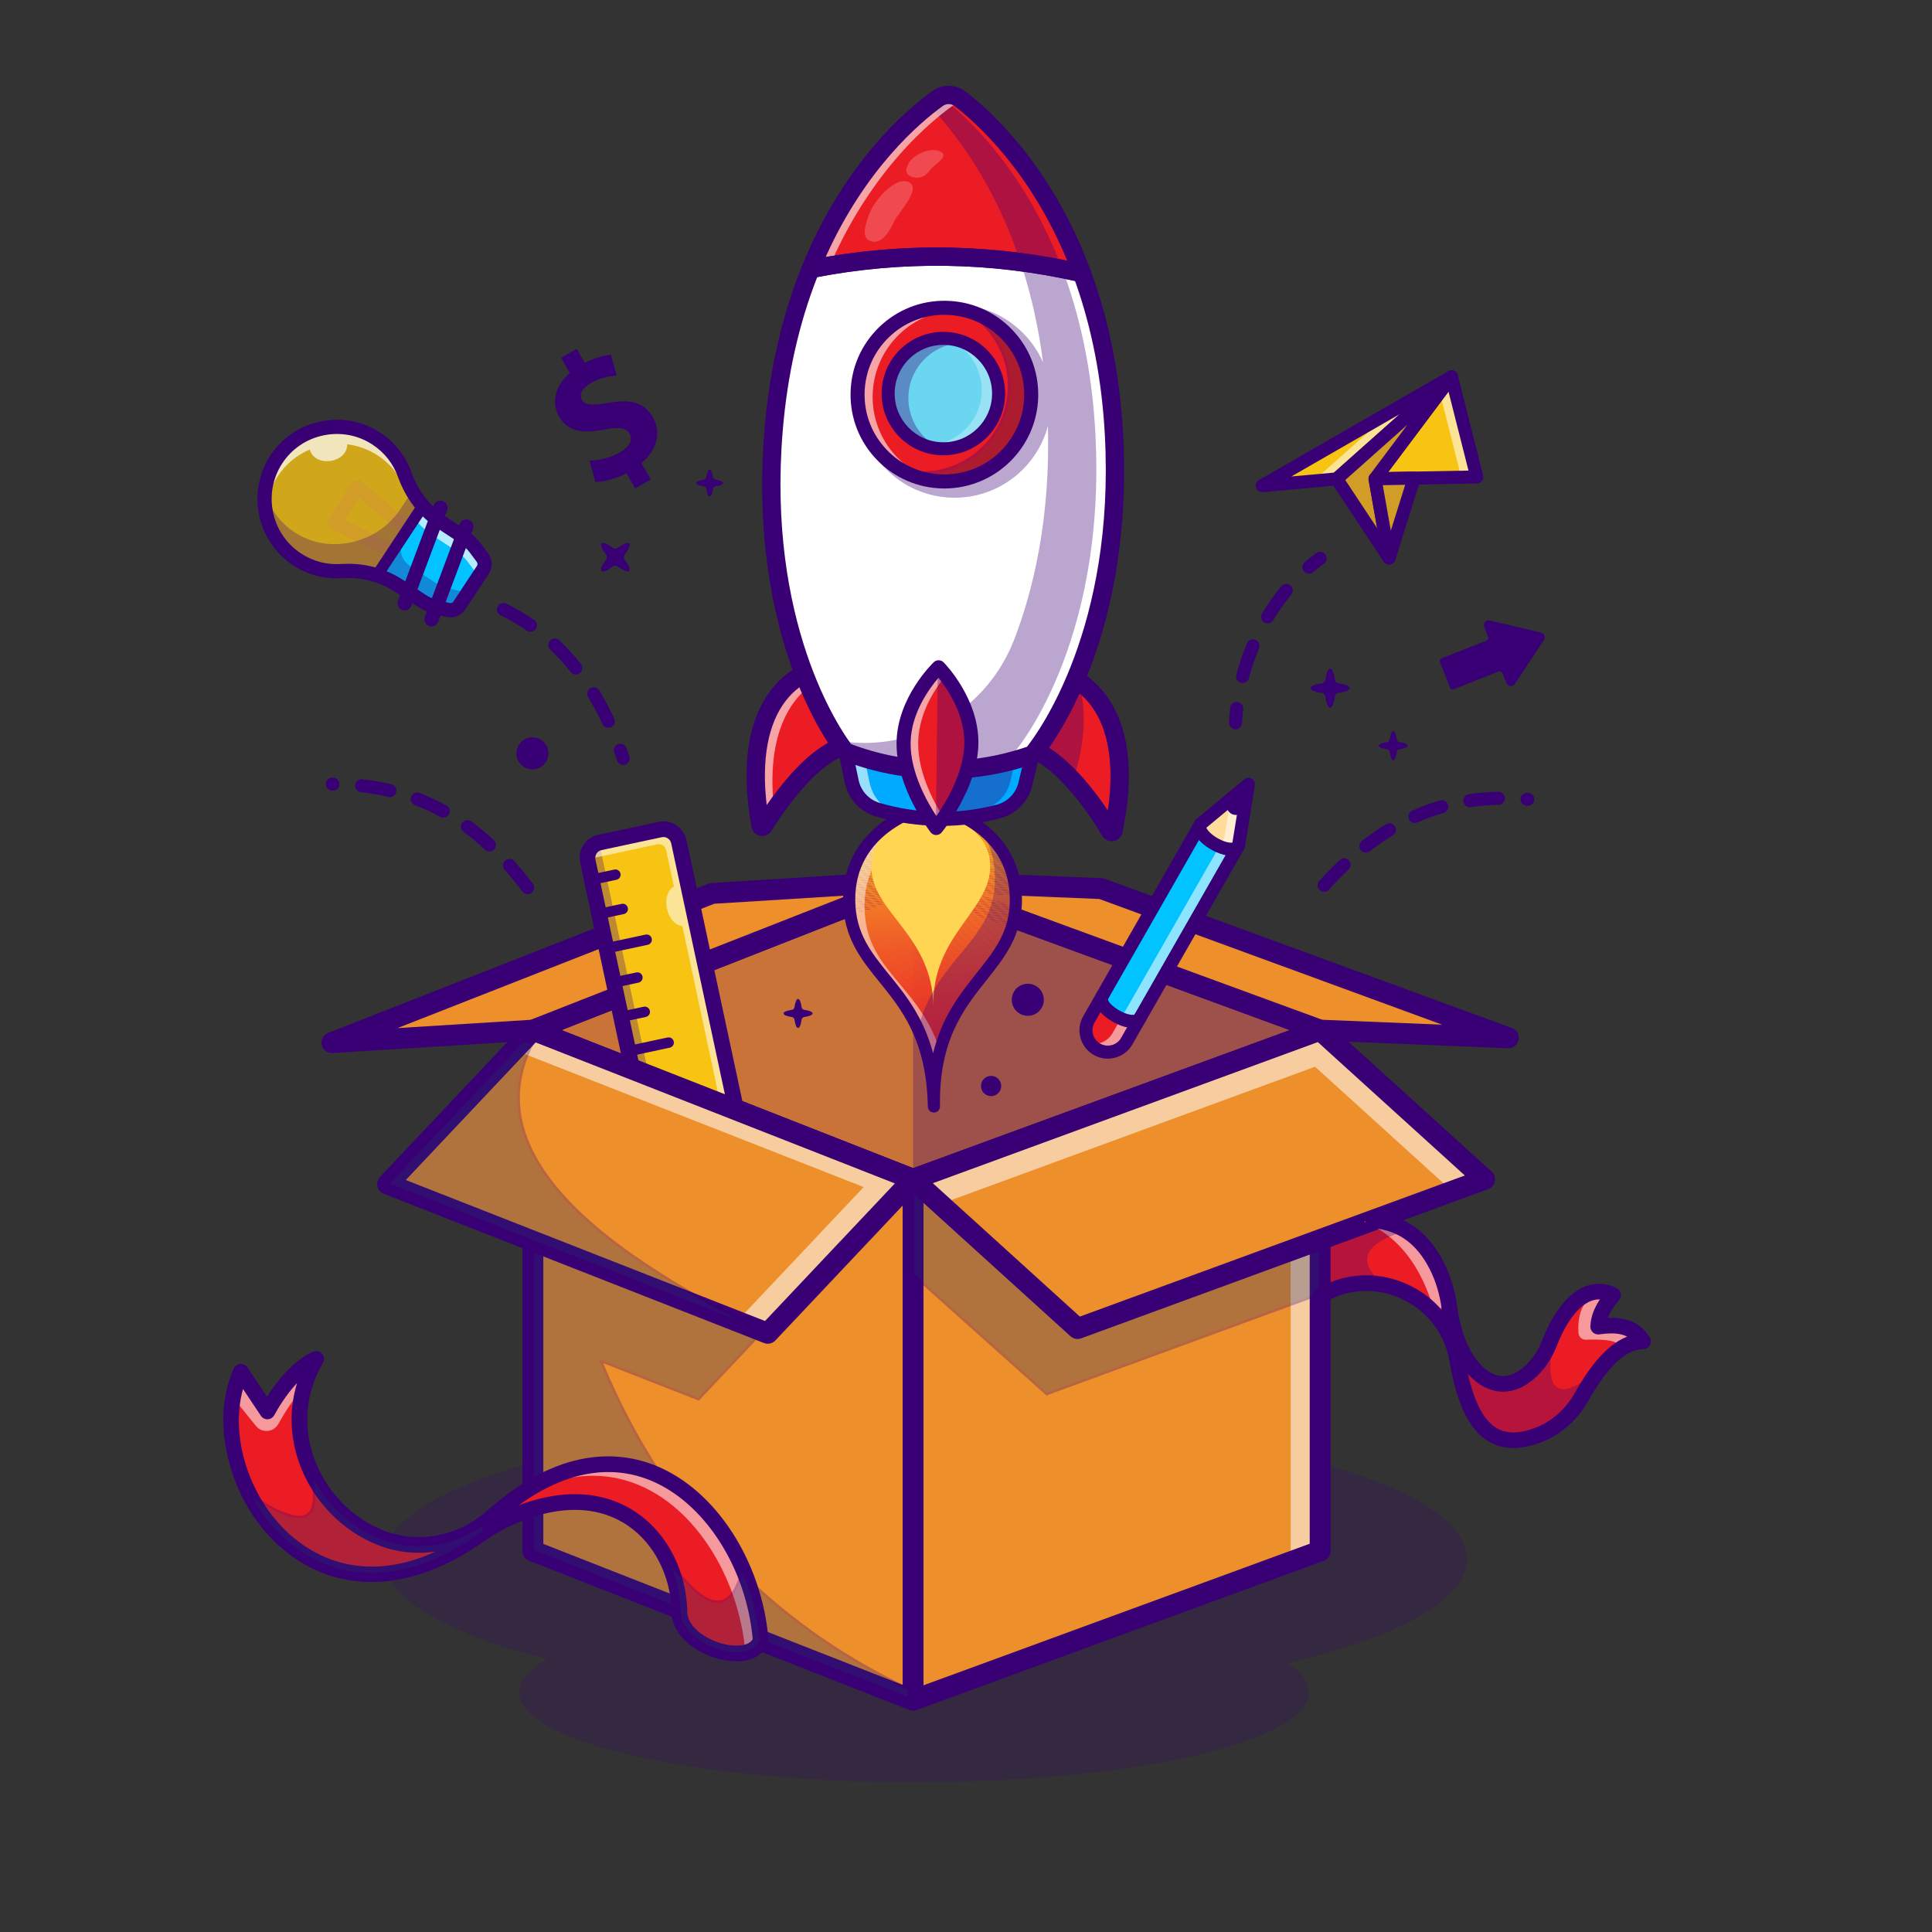 <?xml version="1.0" encoding="utf-8"?>
<!-- Generator: Adobe Illustrator 23.0.1, SVG Export Plug-In . SVG Version: 6.00 Build 0)  -->
<svg version="1.1" id="Layer_1" xmlns="http://www.w3.org/2000/svg" xmlns:xlink="http://www.w3.org/1999/xlink" x="0px" y="0px"
	 viewBox="0 0 4000 4000" style="enable-background:new 0 0 4000 4000;" xml:space="preserve">
<rect x="0" y="0" width="4000" height="4000" fill="#333333" stroke="none"/>
<style type="text/css">
	.st0{opacity:0.2;}
	.st1{fill:#390075;}
	.st2{fill:#ED902B;}
	.st3{opacity:0.3;}
	.st4{fill:#EC1C24;}
	.st5{opacity:0.55;}
	.st6{fill:#FFFFFF;}
	.st7{fill:#262F6A;}
	.st8{fill:#F7C414;}
	.st9{fill:#FFDC9C;}
	.st10{fill:#00C3FF;}
	.st11{opacity:0.7;}
	.st12{opacity:0.8;}
	.st13{clip-path:url(#SVGID_2_);fill:#EC1C24;}
	.st14{clip-path:url(#SVGID_2_);fill:#EC1D24;}
	.st15{clip-path:url(#SVGID_2_);fill:#EC1E24;}
	.st16{clip-path:url(#SVGID_2_);fill:#EC1F24;}
	.st17{clip-path:url(#SVGID_2_);fill:#EC2024;}
	.st18{clip-path:url(#SVGID_2_);fill:#ED2124;}
	.st19{clip-path:url(#SVGID_2_);fill:#ED2224;}
	.st20{clip-path:url(#SVGID_2_);fill:#ED2324;}
	.st21{clip-path:url(#SVGID_2_);fill:#ED2424;}
	.st22{clip-path:url(#SVGID_2_);fill:#ED2524;}
	.st23{clip-path:url(#SVGID_2_);fill:#ED2624;}
	.st24{clip-path:url(#SVGID_2_);fill:#ED2724;}
	.st25{clip-path:url(#SVGID_2_);fill:#ED2824;}
	.st26{clip-path:url(#SVGID_2_);fill:#ED2924;}
	.st27{clip-path:url(#SVGID_2_);fill:#ED2A24;}
	.st28{clip-path:url(#SVGID_2_);fill:#EE2A24;}
	.st29{clip-path:url(#SVGID_2_);fill:#EE2B24;}
	.st30{clip-path:url(#SVGID_2_);fill:#EE2C24;}
	.st31{clip-path:url(#SVGID_2_);fill:#EE2D24;}
	.st32{clip-path:url(#SVGID_2_);fill:#EE2E24;}
	.st33{clip-path:url(#SVGID_2_);fill:#EE2F24;}
	.st34{clip-path:url(#SVGID_2_);fill:#EE3024;}
	.st35{clip-path:url(#SVGID_2_);fill:#EE3124;}
	.st36{clip-path:url(#SVGID_2_);fill:#EE3224;}
	.st37{clip-path:url(#SVGID_2_);fill:#EE3225;}
	.st38{clip-path:url(#SVGID_2_);fill:#EF3325;}
	.st39{clip-path:url(#SVGID_2_);fill:#EF3425;}
	.st40{clip-path:url(#SVGID_2_);fill:#EF3525;}
	.st41{clip-path:url(#SVGID_2_);fill:#EF3625;}
	.st42{clip-path:url(#SVGID_2_);fill:#EF3725;}
	.st43{clip-path:url(#SVGID_2_);fill:#EF3825;}
	.st44{clip-path:url(#SVGID_2_);fill:#EF3925;}
	.st45{clip-path:url(#SVGID_2_);fill:#EF3A25;}
	.st46{clip-path:url(#SVGID_2_);fill:#EF3B25;}
	.st47{clip-path:url(#SVGID_2_);fill:#EF3C25;}
	.st48{clip-path:url(#SVGID_2_);fill:#F03D25;}
	.st49{clip-path:url(#SVGID_2_);fill:#F03E25;}
	.st50{clip-path:url(#SVGID_2_);fill:#F03F25;}
	.st51{clip-path:url(#SVGID_2_);fill:#F04025;}
	.st52{clip-path:url(#SVGID_2_);fill:#F04125;}
	.st53{clip-path:url(#SVGID_2_);fill:#F04225;}
	.st54{clip-path:url(#SVGID_2_);fill:#F04325;}
	.st55{clip-path:url(#SVGID_2_);fill:#F04425;}
	.st56{clip-path:url(#SVGID_2_);fill:#F04525;}
	.st57{clip-path:url(#SVGID_2_);fill:#F14625;}
	.st58{clip-path:url(#SVGID_2_);fill:#F14725;}
	.st59{clip-path:url(#SVGID_2_);fill:#F14825;}
	.st60{clip-path:url(#SVGID_2_);fill:#F14925;}
	.st61{clip-path:url(#SVGID_2_);fill:#F14A25;}
	.st62{clip-path:url(#SVGID_2_);fill:#F14B25;}
	.st63{clip-path:url(#SVGID_2_);fill:#F14C25;}
	.st64{clip-path:url(#SVGID_2_);fill:#F14D25;}
	.st65{clip-path:url(#SVGID_2_);fill:#F14E25;}
	.st66{clip-path:url(#SVGID_2_);fill:#F24F25;}
	.st67{clip-path:url(#SVGID_2_);fill:#F25025;}
	.st68{clip-path:url(#SVGID_2_);fill:#F25125;}
	.st69{clip-path:url(#SVGID_2_);fill:#F25225;}
	.st70{clip-path:url(#SVGID_2_);fill:#F25325;}
	.st71{clip-path:url(#SVGID_2_);fill:#F25425;}
	.st72{clip-path:url(#SVGID_2_);fill:#F25525;}
	.st73{clip-path:url(#SVGID_2_);fill:#F25625;}
	.st74{clip-path:url(#SVGID_2_);fill:#F25725;}
	.st75{clip-path:url(#SVGID_2_);fill:#F35825;}
	.st76{clip-path:url(#SVGID_2_);fill:#F35925;}
	.st77{clip-path:url(#SVGID_2_);fill:#F35A25;}
	.st78{clip-path:url(#SVGID_2_);fill:#F35C25;}
	.st79{clip-path:url(#SVGID_2_);fill:#F35D25;}
	.st80{clip-path:url(#SVGID_2_);fill:#F35E26;}
	.st81{clip-path:url(#SVGID_2_);fill:#F35F26;}
	.st82{clip-path:url(#SVGID_2_);fill:#F36026;}
	.st83{clip-path:url(#SVGID_2_);fill:#F46126;}
	.st84{clip-path:url(#SVGID_2_);fill:#F46226;}
	.st85{clip-path:url(#SVGID_2_);fill:#F46426;}
	.st86{clip-path:url(#SVGID_2_);fill:#F46526;}
	.st87{clip-path:url(#SVGID_2_);fill:#F46626;}
	.st88{clip-path:url(#SVGID_2_);fill:#F46726;}
	.st89{clip-path:url(#SVGID_2_);fill:#F46826;}
	.st90{clip-path:url(#SVGID_2_);fill:#F46A26;}
	.st91{clip-path:url(#SVGID_2_);fill:#F56B26;}
	.st92{clip-path:url(#SVGID_2_);fill:#F56C26;}
	.st93{clip-path:url(#SVGID_2_);fill:#F56D26;}
	.st94{clip-path:url(#SVGID_2_);fill:#F56F26;}
	.st95{clip-path:url(#SVGID_2_);fill:#F57026;}
	.st96{clip-path:url(#SVGID_2_);fill:#F57126;}
	.st97{clip-path:url(#SVGID_2_);fill:#F57226;}
	.st98{clip-path:url(#SVGID_2_);fill:#F67426;}
	.st99{clip-path:url(#SVGID_2_);fill:#F67526;}
	.st100{clip-path:url(#SVGID_2_);fill:#F67626;}
	.st101{clip-path:url(#SVGID_2_);fill:#F67726;}
	.st102{clip-path:url(#SVGID_2_);fill:#F67926;}
	.st103{clip-path:url(#SVGID_2_);fill:#F67A26;}
	.st104{clip-path:url(#SVGID_2_);fill:#F67B26;}
	.st105{clip-path:url(#SVGID_2_);fill:#F77D26;}
	.st106{clip-path:url(#SVGID_2_);fill:#F77E26;}
	.st107{clip-path:url(#SVGID_2_);fill:#F77F26;}
	.st108{clip-path:url(#SVGID_2_);fill:#F78126;}
	.st109{clip-path:url(#SVGID_2_);fill:#F78226;}
	.st110{clip-path:url(#SVGID_2_);fill:#F78426;}
	.st111{clip-path:url(#SVGID_2_);fill:#F78526;}
	.st112{clip-path:url(#SVGID_2_);fill:#F88626;}
	.st113{clip-path:url(#SVGID_2_);fill:#F88826;}
	.st114{clip-path:url(#SVGID_2_);fill:#F88927;}
	.st115{clip-path:url(#SVGID_2_);fill:#F88A27;}
	.st116{clip-path:url(#SVGID_2_);fill:#F88C27;}
	.st117{clip-path:url(#SVGID_2_);fill:#F88D27;}
	.st118{clip-path:url(#SVGID_2_);fill:#F98F27;}
	.st119{clip-path:url(#SVGID_2_);fill:#F99027;}
	.st120{clip-path:url(#SVGID_2_);fill:#F99227;}
	.st121{clip-path:url(#SVGID_2_);fill:#F99327;}
	.st122{clip-path:url(#SVGID_2_);fill:#F99427;}
	.st123{clip-path:url(#SVGID_2_);fill:#F99627;}
	.st124{clip-path:url(#SVGID_2_);fill:#F99727;}
	.st125{clip-path:url(#SVGID_2_);fill:#FA9927;}
	.st126{clip-path:url(#SVGID_2_);fill:#FA9A27;}
	.st127{clip-path:url(#SVGID_2_);fill:#FA9C27;}
	.st128{clip-path:url(#SVGID_2_);fill:#FA9D27;}
	.st129{clip-path:url(#SVGID_2_);fill:#FA9F27;}
	.st130{clip-path:url(#SVGID_2_);fill:#FAA027;}
	.st131{clip-path:url(#SVGID_2_);fill:#FBA227;}
	.st132{clip-path:url(#SVGID_2_);fill:#FBA327;}
	.st133{clip-path:url(#SVGID_2_);fill:#FBA527;}
	.st134{clip-path:url(#SVGID_2_);fill:#FBA627;}
	.st135{clip-path:url(#SVGID_2_);fill:#FBA827;}
	.st136{clip-path:url(#SVGID_2_);fill:#FBAA27;}
	.st137{clip-path:url(#SVGID_2_);fill:#FCAB27;}
	.st138{clip-path:url(#SVGID_2_);fill:#FCAD27;}
	.st139{clip-path:url(#SVGID_2_);fill:#FCAE27;}
	.st140{clip-path:url(#SVGID_2_);fill:#FCB027;}
	.st141{clip-path:url(#SVGID_2_);fill:#FCB127;}
	.st142{clip-path:url(#SVGID_2_);fill:#FCB327;}
	.st143{clip-path:url(#SVGID_2_);fill:#FDB528;}
	.st144{clip-path:url(#SVGID_2_);fill:#FDB628;}
	.st145{clip-path:url(#SVGID_2_);fill:#FDB828;}
	.st146{clip-path:url(#SVGID_2_);fill:#FDB928;}
	.st147{clip-path:url(#SVGID_2_);fill:#FDBB28;}
	.st148{clip-path:url(#SVGID_2_);fill:#FEBD28;}
	.st149{clip-path:url(#SVGID_2_);fill:#FEBE28;}
	.st150{clip-path:url(#SVGID_2_);fill:#FEC028;}
	.st151{clip-path:url(#SVGID_2_);fill:#FEC228;}
	.st152{clip-path:url(#SVGID_2_);fill:#FEC328;}
	.st153{clip-path:url(#SVGID_2_);fill:#FEC528;}
	.st154{clip-path:url(#SVGID_2_);fill:#FFC728;}
	.st155{clip-path:url(#SVGID_2_);fill:#FFC828;}
	.st156{clip-path:url(#SVGID_2_);fill:#FFCA28;}
	.st157{opacity:0.5;}
	.st158{fill:#FFD553;}
	.st159{fill:#00AAFF;}
	.st160{opacity:0.6;}
	.st161{opacity:0.35;}
	.st162{fill:#D25658;}
	.st163{fill:#371A45;}
	.st164{fill:#6BD6F0;}
</style>
<g>
	<g>
		<g class="st0">
			<path class="st1" d="M2665.5,3443.13c29,19.07,44.77,39.54,44.77,60.88c0,102.75-366.05,185.99-817.67,185.99
				c-451.56,0-817.67-83.24-817.67-185.99c0-24.42,20.66-47.7,58.18-69.04c-208.66-52.62-338.25-126.14-338.25-207.44
				c0-160.06,502.03-289.82,1121.34-289.82c619.25,0,1121.28,129.76,1121.28,289.82C3037.48,3313.16,2893.85,3390.08,2665.5,3443.13
				z"/>
		</g>
		<g>
			<polygon class="st2" points="2733.27,2132.77 1890.4,2441.72 1103.31,2132.77 1890.4,1823.82 			"/>
		</g>
		<g class="st0">
			<polygon class="st1" points="2733.27,2132.77 1890.4,2441.72 1103.31,2132.77 1890.4,1823.82 			"/>
		</g>
		<g class="st3">
			<polygon class="st1" points="2733.27,2132.77 1890.4,2441.72 1890.4,1823.82 			"/>
		</g>
		<g>
			<path class="st1" d="M1890.4,2463.33c-2.68,0-5.36-0.5-7.9-1.49l-787.09-308.95c-8.27-3.25-13.71-11.23-13.71-20.12
				c0-8.89,5.44-16.87,13.71-20.12l787.09-308.95c4.92-1.92,10.37-1.98,15.33-0.17l842.87,308.95c8.51,3.12,14.17,11.22,14.17,20.29
				s-5.66,17.17-14.17,20.29l-842.87,308.95C1895.44,2462.89,1892.92,2463.33,1890.4,2463.33z M1162.45,2132.77l728.21,285.84
				l779.82-285.84l-779.82-285.84L1162.45,2132.77z"/>
		</g>
		<g>
			<polygon class="st2" points="2733.27,2132.77 2733.27,3211.2 1890.4,3520.15 1103.31,3211.2 1103.31,2132.77 1890.4,2441.72 			
				"/>
		</g>
		<g>
			<path class="st4" d="M3401.89,2777c-13.18,0.16-25.88,3.89-38.14,10.53v0.05c-17.07,9.18-33.33,24.2-48.94,43.59
				c-14.04,17.39-27.6,38.3-40.84,61.64c-19.39,34.3-49.1,62.01-85.62,76.82c-104.58,42.35-147.04-30.14-168.22-136.89
				c-1.19-5.78-2.27-11.67-3.3-17.61c-14.15-81.57-77.41-139.86-150.98-154.71l-0.05-0.05c-40.68-8.26-84.49-3.24-124.84,18.47
				c-2.59,1.4-5.19,2.86-7.67,4.32l-0.32-109.39l102.42-44.19c0,0,0,0,0.05-0.05l7.29-3.13c24.85,1.94,47.97,8.64,68.77,21.5
				c24.58,15.13,45.97,38.73,63.37,73.03c12.64,24.96,20.69,51.91,24.96,79.57c0.43,2.49,0.81,5.02,1.13,7.51
				c5.67,42.51,18.53,79.3,36.03,106.58c36.52,57.1,93.02,72.49,144.72,11.29c11.67-13.83,20.31-29.87,26.9-46.67
				c3.67-9.35,7.62-18.2,11.83-26.58c24.9-50.02,58.23-81.3,95.07-78.33c7.94,0.65,16.04,2.86,24.25,6.86
				c-17.39,20.26-29.87,41.59-30.9,65.47C3345.12,2741.67,3379.31,2742.59,3401.89,2777z"/>
			<path class="st1" d="M3133.17,2984.54c-15.25,0-29.09-3.33-41.4-9.98c-35.34-19.08-58.94-63.98-74.28-141.28
				c-1.19-5.79-2.28-11.71-3.31-17.68c-13.38-77.09-71.8-136.96-148.86-152.52c-0.16-0.03-0.31-0.07-0.46-0.13
				c-42.24-8.49-84.62-2.17-122.62,18.29c-2.56,1.39-5.13,2.83-7.59,4.27c-0.84,0.48-1.87,0.49-2.7,0.02
				c-0.84-0.48-1.36-1.37-1.36-2.34l-0.32-109.39c0-1.08,0.64-2.06,1.63-2.49l102.16-44.07c0.1-0.06,0.21-0.12,0.31-0.17l7.29-3.14
				c0.4-0.17,0.84-0.26,1.28-0.21c26.26,2.06,49.8,9.43,69.98,21.9c25.82,15.89,47.48,40.82,64.36,74.11
				c12.23,24.15,20.71,51.19,25.22,80.38c0.43,2.47,0.81,5.05,1.14,7.57c5.5,41.25,17.82,77.72,35.63,105.47
				c19.22,30.05,43.65,47.52,68.78,49.19c24.32,1.54,49.14-11.59,71.6-38.19c10.61-12.57,19.27-27.6,26.45-45.91
				c3.68-9.35,7.69-18.37,11.93-26.8c27.06-54.36,61.74-82.71,97.71-79.81c8.44,0.69,16.93,3.08,25.22,7.13
				c0.75,0.37,1.29,1.06,1.46,1.88c0.17,0.82-0.05,1.68-0.6,2.31c-18.72,21.8-28.33,41.16-30.04,60.6
				c34.63-4.4,69.46-2.93,92.37,31.99c0.54,0.83,0.59,1.88,0.13,2.75s-1.37,1.42-2.35,1.43c-12.12,0.15-24.39,3.51-36.48,10
				c-0.13,0.1-0.26,0.19-0.41,0.27c-15.89,8.55-32.08,22.98-48.12,42.91c-13.21,16.37-26.49,36.41-40.59,61.28
				c-20.22,35.75-51.1,63.45-86.96,77.99C3168.96,2980.4,3150.18,2984.54,3133.17,2984.54z M2866.79,2657.86
				c79.05,16.13,138.97,77.64,152.71,156.81c1.02,5.92,2.1,11.78,3.28,17.53c15,75.63,37.74,119.34,71.55,137.6
				c24.91,13.44,55.33,12.57,93.01-2.68c34.73-14.08,64.66-40.95,84.29-75.64c14.25-25.13,27.69-45.41,41.09-62
				c16.59-20.61,32.74-35.03,49.36-44.05c0.12-0.11,0.26-0.2,0.4-0.27c11.36-6.16,22.91-9.72,34.41-10.64
				c-20.66-27.93-50.1-30.35-87.64-25.21c-0.79,0.09-1.59-0.14-2.19-0.68c-0.59-0.54-0.91-1.31-0.88-2.11
				c0.9-20.98,10.21-41.51,29.24-64.38c-6.66-2.87-13.41-4.59-20.11-5.14c-33.56-2.68-66.42,24.58-92.44,76.84
				c-4.17,8.3-8.12,17.17-11.73,26.36c-7.4,18.88-16.35,34.39-27.35,47.43c-23.62,27.96-49.92,41.82-76.09,40.09
				c-26.89-1.78-52.8-20.13-72.97-51.66c-18.23-28.41-30.83-65.65-36.43-107.68c-0.32-2.45-0.69-4.96-1.12-7.4
				c-4.42-28.68-12.73-55.17-24.7-78.81c-16.42-32.39-37.41-56.59-62.37-71.96c-19.27-11.91-41.78-19-66.9-21.06l-6.41,2.76
				c-0.1,0.06-0.21,0.12-0.31,0.17l-100.78,43.48l0.3,102.96c1.23-0.69,2.46-1.37,3.7-2.04c39.25-21.12,83.04-27.62,126.67-18.75
				C2866.49,2657.76,2866.64,2657.8,2866.79,2657.86z"/>
		</g>
		<g class="st5">
			<polygon class="st6" points="2733.27,2132.77 2733.27,3211.2 2672.15,3233.59 2672.15,2155.16 			"/>
		</g>
		<g>
			<polygon class="st2" points="1890.4,2441.72 1890.4,3520.15 1880.68,3516.33 1103.31,3211.2 1103.31,2132.77 			"/>
		</g>
		<g>
			<path class="st1" d="M1890.4,3541.76c-2.68,0-5.36-0.5-7.9-1.49l-787.09-308.95c-8.27-3.25-13.71-11.23-13.71-20.12V2132.77
				c0-7.14,3.53-13.83,9.44-17.85c5.9-4.02,13.42-4.86,20.07-2.26l779.45,305.96l835.17-306.13c6.63-2.43,14.03-1.47,19.81,2.57
				c5.79,4.04,9.23,10.66,9.23,17.72V3211.2c0,9.06-5.66,17.17-14.17,20.29l-842.87,308.95
				C1895.44,3541.32,1892.92,3541.76,1890.4,3541.76z M1124.92,3196.46l765.74,300.58l821-300.94V2163.7l-813.82,298.31
				c-4.96,1.81-10.42,1.75-15.33-0.17l-757.58-297.38V3196.46z"/>
		</g>
		<g>
			<path class="st1" d="M1890.4,3541.76c-11.93,0-21.61-9.68-21.61-21.61V2441.72c0-11.93,9.67-21.61,21.61-21.61
				c11.93,0,21.61,9.68,21.61,21.61v1078.43C1912.01,3532.08,1902.33,3541.76,1890.4,3541.76z"/>
		</g>
		<g class="st3">
			<polygon class="st7" points="2733.27,2566.52 2733.27,2678.64 2167.16,2886.15 1890.4,2638.71 1890.4,2447.86 1895.18,2446.11 
				2230.91,2750.68 			"/>
			<path class="st1" d="M2166.57,2889.24l-1.21-1.08l-277.66-248.24v-193.95l8.08-2.97l335.73,304.57l504.45-184.93v117.88
				l-1.77,0.65L2166.57,2889.24z M1893.1,2637.51l274.65,245.55l562.82-206.31v-106.36l-500.26,183.39l-1.21-1.1l-334.52-303.47
				l-1.47,0.54V2637.51z"/>
		</g>
		<g class="st3">
			<path class="st7" d="M1883.79,3498.08c0,0-1.12,6.69-3.11,18.25l-777.36-305.13v-641.57l66.94,26.3l408.64,160.25l-132.76,140.57
				l-202.09-79.21C1370.11,3123.06,1578.66,3354.08,1883.79,3498.08z"/>
			<path class="st1" d="M1882.78,3520.05l-782.17-307.01v-647.37l70.63,27.74l412.37,161.71l-136.76,144.81l-197.87-77.56
				c128.74,308.37,342.68,534.86,635.96,673.26l1.85,0.88l-0.34,2.01c0,0-1.11,6.7-3.11,18.27L1882.78,3520.05z M1106.02,3209.36
				l772.56,303.24c1.05-6.13,1.8-10.57,2.21-12.96c-295.44-139.95-510.5-369.09-639.24-681.08l-2.42-5.86l206.29,80.86
				l128.76-136.34l-468.17-183.64V3209.36z"/>
		</g>
		<g>
			<polygon class="st2" points="2733.25,2132.77 1890.4,1823.83 2280.07,1839.77 3122.92,2148.71 			"/>
		</g>
		<g>
			<path class="st1" d="M3122.93,2170.32c-0.3,0-0.59-0.01-0.89-0.02l-389.67-15.94c-2.24-0.09-4.45-0.53-6.55-1.3l-842.85-308.93
				c-9.99-3.66-15.83-14.06-13.76-24.5c2.08-10.44,11.53-17.99,22.08-17.38l389.67,15.93c2.24,0.09,4.45,0.53,6.55,1.3
				l842.85,308.94c9.99,3.66,15.83,14.06,13.76,24.5C3142.1,2163.06,3133.19,2170.32,3122.93,2170.32z M2737.51,2111.32
				l248.32,10.16l-710.03-260.25l-248.32-10.15L2737.51,2111.32z"/>
		</g>
		<g>
			<polygon class="st2" points="1103.33,2132.77 1890.4,1823.83 1474.17,1849.73 687.1,2158.67 			"/>
		</g>
		<g>
			<path class="st1" d="M687.09,2180.28c-10.06,0-18.88-6.99-21.08-16.94c-2.3-10.39,3.3-20.9,13.2-24.79l787.07-308.93
				c2.1-0.82,4.31-1.31,6.55-1.45l416.23-25.9c10.63-0.62,20.14,6.51,22.44,16.89c2.3,10.39-3.3,20.9-13.2,24.79l-787.07,308.93
				c-2.1,0.82-4.31,1.31-6.55,1.45l-416.23,25.9C687.99,2180.26,687.54,2180.28,687.09,2180.28z M1103.33,2132.77h0.05H1103.33z
				 M1478.9,1871.09l-655.97,257.48l275.67-17.15l655.97-257.48L1478.9,1871.09z"/>
		</g>
		<g>
			<g>
				<path class="st8" d="M1504.62,2362.37l-124.53,26.65c-17.67,3.78-35.06-7.48-38.84-25.15l-124.3-580.86
					c-3.78-17.67,7.48-35.06,25.15-38.84l124.53-26.65c17.67-3.78,35.06,7.48,38.84,25.15l124.3,580.86
					C1533.55,2341.2,1522.29,2358.59,1504.62,2362.37z"/>
			</g>
			<g class="st3">
				<path class="st1" d="M1539.18,2329.25c-1.09,14.03-11.27,26.3-25.78,29.41l-124.52,26.65c-17.65,3.78-35.06-7.5-38.84-25.14
					l-124.3-580.88c-3.07-14.34,3.78-28.51,15.91-35.34c-0.26,3.09-0.07,6.26,0.61,9.47l97.65,456.33
					c18.5,86.45,103.55,141.55,190.01,123.05C1533.26,2332.07,1536.35,2330.88,1539.18,2329.25z"/>
			</g>
			<g class="st5">
				<path class="st6" d="M1401.1,1751.15l124.3,580.88c3.09,14.44-3.91,28.75-16.25,35.52l-96.32-450.12
					c-32.95-3.25-46.3-65.61-17.56-82.07l-16.16-75.52c-1.77-8.27-9.92-13.55-18.19-11.78l-148.71,31.82
					c1.92-13.12,11.78-24.29,25.51-27.23l124.52-26.65C1379.91,1722.23,1397.32,1733.5,1401.1,1751.15z"/>
			</g>
			<g>
				<path class="st1" d="M1373.24,2405.95c-22.58,0-42.92-15.75-47.83-38.69l-124.3-580.86c-2.74-12.78-0.33-25.86,6.77-36.83
					c7.1-10.97,18.05-18.52,30.83-21.26l124.53-26.65c12.77-2.74,25.86-0.33,36.83,6.77c10.97,7.11,18.52,18.06,21.25,30.83
					l124.3,580.85c5.65,26.38-11.22,52.44-37.6,58.09h0l-124.53,26.65C1380.05,2405.6,1376.62,2405.95,1373.24,2405.95z
					 M1373.51,1732.99c-1.16,0-2.33,0.12-3.49,0.37l-124.53,26.65c-8.9,1.9-14.6,10.7-12.69,19.6l124.3,580.86
					c1.91,8.91,10.69,14.62,19.61,12.69l124.53-26.65c8.9-1.9,14.6-10.7,12.69-19.6l-124.3-580.85c-0.93-4.32-3.47-8.01-7.17-10.41
					C1379.74,1733.9,1376.66,1732.99,1373.51,1732.99z M1504.62,2362.37h0.05H1504.62z"/>
			</g>
			<g>
				<g>
					<g>
						<path class="st1" d="M1225.15,1832.17c-4.99,0-9.47-3.47-10.55-8.55c-1.25-5.84,2.47-11.58,8.31-12.82l48.93-10.47
							c5.81-1.25,11.58,2.46,12.82,8.3s-2.47,11.58-8.31,12.82l-48.93,10.47C1226.66,1832.09,1225.9,1832.17,1225.15,1832.17z"/>
					</g>
					<g>
						<path class="st1" d="M1240.34,1903.18c-4.99,0-9.47-3.47-10.55-8.55c-1.25-5.84,2.47-11.58,8.3-12.82l48.93-10.47
							c5.85-1.26,11.58,2.46,12.83,8.3c1.25,5.84-2.47,11.58-8.3,12.82l-48.93,10.47
							C1241.85,1903.1,1241.09,1903.18,1240.34,1903.18z"/>
					</g>
					<g>
						<path class="st1" d="M1255.54,1974.18c-4.99,0-9.47-3.47-10.55-8.55c-1.25-5.84,2.47-11.58,8.3-12.82l83.24-17.81
							c5.84-1.26,11.58,2.46,12.83,8.3c1.25,5.84-2.47,11.58-8.3,12.82l-83.24,17.81
							C1257.05,1974.1,1256.29,1974.18,1255.54,1974.18z"/>
					</g>
					<g>
						<path class="st1" d="M1270.73,2045.18c-4.99,0-9.47-3.47-10.55-8.55c-1.25-5.84,2.47-11.58,8.31-12.82l48.93-10.47
							c5.82-1.27,11.58,2.46,12.82,8.3c1.25,5.84-2.47,11.58-8.31,12.82l-48.93,10.47
							C1272.24,2045.1,1271.48,2045.18,1270.73,2045.18z"/>
					</g>
					<g>
						<path class="st1" d="M1285.92,2116.19c-4.99,0-9.47-3.47-10.55-8.55c-1.25-5.84,2.47-11.58,8.3-12.82l48.93-10.47
							c5.84-1.26,11.58,2.46,12.83,8.3s-2.47,11.58-8.3,12.82l-48.93,10.47C1287.43,2116.11,1286.67,2116.19,1285.92,2116.19z"/>
					</g>
					<g>
						<path class="st1" d="M1301.12,2187.19c-4.99,0-9.47-3.47-10.55-8.55c-1.25-5.84,2.47-11.58,8.3-12.82l83.24-17.81
							c5.85-1.26,11.58,2.46,12.83,8.3s-2.47,11.58-8.3,12.82l-83.24,17.81C1302.63,2187.11,1301.87,2187.19,1301.12,2187.19z"/>
					</g>
					<g>
						<path class="st1" d="M1316.31,2258.2c-4.99,0-9.47-3.47-10.55-8.55c-1.25-5.84,2.47-11.58,8.3-12.82l48.93-10.47
							c5.83-1.27,11.58,2.46,12.83,8.3c1.25,5.84-2.47,11.58-8.3,12.82l-48.93,10.47C1317.82,2258.12,1317.06,2258.2,1316.31,2258.2
							z"/>
					</g>
				</g>
				<g>
					<path class="st1" d="M1330.33,2323.69c-4.99,0-9.47-3.47-10.55-8.55c-1.25-5.84,2.47-11.58,8.3-12.82l48.93-10.47
						c5.84-1.27,11.58,2.46,12.83,8.3c1.25,5.84-2.47,11.58-8.3,12.82l-48.93,10.47
						C1331.84,2323.61,1331.08,2323.69,1330.33,2323.69z"/>
				</g>
			</g>
		</g>
		<g>
			<polygon class="st2" points="1890.4,2441.72 1589.57,2760.48 802.49,2451.53 1081.24,2156.2 1103.31,2132.77 			"/>
		</g>
		<g class="st5">
			<polygon class="st6" points="1883.76,2441.72 1582.93,2760.48 1524.12,2737.37 1788.13,2457.66 1059.86,2171.82 1096.67,2132.77 
							"/>
		</g>
		<g>
			<path class="st1" d="M1589.57,2782.07c-2.65,0-5.32-0.49-7.89-1.49l-787.07-308.94c-6.68-2.62-11.62-8.39-13.19-15.4
				c-1.57-7,0.45-14.33,5.37-19.55l300.82-318.76c6.06-6.42,15.4-8.49,23.61-5.29l787.07,308.94c6.68,2.62,11.62,8.39,13.19,15.4
				c1.57,7-0.45,14.33-5.37,19.55l-300.83,318.76C1601.13,2779.7,1595.41,2782.07,1589.57,2782.07z M840.17,2443.1l743.71,291.92
				l268.86-284.88l-743.71-291.92L840.17,2443.1z"/>
		</g>
		<g class="st3">
			<path class="st7" d="M1589.57,2760.48l-787.09-308.95l278.75-295.33c14.02,1.51,22.07,2.47,22.07,2.47
				C992.87,2370.88,1198.14,2569.7,1589.57,2760.48z"/>
			<path class="st1" d="M1588.59,2762.99l-790.81-310.41l282.42-299.21l1.33,0.14c14.04,1.52,22.1,2.47,22.1,2.47l3.88,0.46
				l-1.81,3.47c-31.95,61.38-37.81,123.84-17.41,185.65c44.34,134.39,208.7,269.31,502.46,412.49L1588.59,2762.99z M807.2,2450.47
				l727.05,285.39c-261.32-133.91-409.08-261.3-451.08-388.61c-20.48-62.07-15.1-124.75,15.97-186.35
				c-3.48-0.4-9.22-1.05-16.85-1.88L807.2,2450.47z"/>
		</g>
		<g>
			<g>
				<path class="st9" d="M2564.22,1750.9l-231.38,404.66c-12.42,21.71-40.03,29.2-61.69,16.81c-21.67-12.39-29.22-39.98-16.81-61.69
					l231.38-404.66l99.02-82.08L2564.22,1750.9z"/>
				<path class="st1" d="M2293.51,2181.02c-8.06,0-16.22-2.03-23.7-6.31c-22.93-13.12-30.92-42.45-17.81-65.39l231.62-405.08
					l104.93-86.98l-21.99,134.98l-231.38,404.65C2326.35,2172.35,2310.15,2181.02,2293.51,2181.02z M2487.82,1707.78l-231.14,404.23
					c-11.63,20.35-4.54,46.38,15.81,58.01c20.34,11.64,46.37,4.55,58.01-15.8l231.14-404.23l19.29-119.39L2487.82,1707.78z"/>
			</g>
			<g>
				<path class="st4" d="M2360.41,2107.35l-27.56,48.21c-12.42,21.71-40.03,29.2-61.69,16.81c-21.67-12.39-29.22-39.98-16.81-61.69
					l27.56-48.21C2267.61,2087.46,2346.11,2132.34,2360.41,2107.35z"/>
				<path class="st1" d="M2293.51,2181.02c-8.06,0-16.22-2.03-23.7-6.31c-22.93-13.12-30.92-42.45-17.81-65.39l27.55-48.18
					c0.01-0.01,0.01-0.02,0.02-0.03l0,0c0.74-1.3,2.4-1.74,3.69-1.01c1.29,0.74,1.74,2.4,1,3.69l-0.01,0.02
					c-6.14,10.77,9.2,27.01,27.53,37.49c18.34,10.49,40.12,15.46,46.28,4.72l0.01-0.01l0,0c0.74-1.29,2.39-1.74,3.69-1.01
					c1.29,0.74,1.74,2.4,1,3.69l0,0c0,0.01-0.01,0.02-0.01,0.02l-27.56,48.19C2326.35,2172.35,2310.15,2181.02,2293.51,2181.02z
					 M2278.26,2074.26l-21.58,37.74c-11.63,20.35-4.54,46.38,15.81,58.01c20.34,11.64,46.37,4.55,58.01-15.8l21.58-37.74
					c-11.57,3-28.64-2.27-42.98-10.48C2294.75,2097.79,2281.56,2085.76,2278.26,2074.26z"/>
			</g>
			<g>
				<path class="st10" d="M2564.22,1750.9l-203.82,356.45c-14.29,25-92.79-19.89-78.5-44.89l203.82-356.45
					C2471.43,1731.01,2549.93,1775.9,2564.22,1750.9z"/>
			</g>
			<g class="st5">
				<path class="st6" d="M2564.22,1750.9l-231.38,404.66c-12.42,21.71-40.03,29.2-61.69,16.81c-5.16-2.95-9.52-6.75-13.02-11.18
					c17.72,2.42,35.97-5.88,45.41-22.39l231.38-404.66l12.89-79.56l36.94-30.65L2564.22,1750.9z"/>
			</g>
			<g>
				<path class="st1" d="M2293.48,2191.84c-9.87,0-19.87-2.49-29.04-7.73c0,0,0,0,0,0c-28.1-16.08-37.9-52.02-21.82-80.12
					l231.4-404.69c0.8-1.4,1.85-2.66,3.1-3.69l99.02-82.1c4.33-3.58,10.44-4.12,15.32-1.33c4.89,2.8,7.53,8.33,6.63,13.88
					l-20.52,126.98c-0.26,1.6-0.8,3.14-1.61,4.55l-231.4,404.69C2333.73,2181.21,2313.88,2191.84,2293.48,2191.84z M2277.84,2160.66
					c15.17,8.68,34.58,3.4,43.26-11.79l230.18-402.56l14.4-89.05l-69.45,57.58l-230.18,402.56
					C2257.38,2132.56,2262.67,2151.98,2277.84,2160.66L2277.84,2160.66z"/>
			</g>
			<g>
				<path class="st1" d="M2548.64,1771.74c-1.97,0-4.08-0.12-6.31-0.39c-10.61-1.25-22.97-5.67-34.79-12.43
					c-30.48-17.43-43.96-41.4-33.54-59.62c3.66-6.4,11.67-8.49,18.13-4.93c6.43,3.54,8.75,11.75,5.36,18.25
					c-0.1,2.71,6.55,13.19,23.47,22.86c17.08,9.77,29.56,10.09,31.66,8.57c3.7-6.47,11.9-8.65,18.37-4.96
					c6.48,3.7,8.66,12.02,4.96,18.49C2572.79,1763.13,2565.19,1771.74,2548.64,1771.74z"/>
			</g>
			<g>
				<path class="st1" d="M2344.5,2128.11c-11.8,0.01-25.93-4.23-40.78-12.72c-30.49-17.43-43.97-41.4-33.54-59.63
					c3.66-6.39,11.66-8.48,18.12-4.93c6.43,3.54,8.75,11.75,5.37,18.25c-0.1,2.7,6.54,13.18,23.45,22.85
					c17.1,9.78,29.59,10.11,31.68,8.58c3.7-6.48,11.89-8.65,18.37-4.96c6.48,3.7,8.66,12.02,4.96,18.49
					C2366.78,2123.41,2356.94,2128.11,2344.5,2128.11z"/>
			</g>
			<g>
				<path class="st1" d="M2537.01,1664.28c4.7,19.98,15.87,27.73,35.17,20.11l6.82-42.77L2537.01,1664.28z"/>
			</g>
		</g>
		<g>
			<polygon class="st2" points="2733.25,2132.77 1890.4,2441.71 2230.93,2750.64 3073.78,2441.71 			"/>
		</g>
		<g class="st5">
			<polygon class="st6" points="3073.78,2441.72 3006.76,2466.27 2722.59,2208.55 1946.82,2492.96 1890.4,2441.72 2733.27,2132.77 
							"/>
		</g>
		<g>
			<path class="st1" d="M2230.93,2772.25c-5.28,0-10.48-1.94-14.52-5.61l-340.53-308.94c-5.6-5.08-8.14-12.72-6.69-20.14
				c1.45-7.42,6.67-13.54,13.77-16.15l842.85-308.94c7.55-2.77,16-1.11,21.95,4.28l340.53,308.94c5.6,5.08,8.14,12.72,6.69,20.14
				c-1.45,7.42-6.67,13.54-13.77,16.15l-842.85,308.94C2235.94,2771.82,2233.43,2772.25,2230.93,2772.25z M1931.37,2449.7
				l304.39,276.16l797.04-292.15l-304.39-276.16L1931.37,2449.7z"/>
		</g>
		<g>
			<path class="st4" d="M1574.94,3396.34c-21.93,59.42-171.78,12.69-168.16-62.01c-1.57-44.89-14.64-89.35-38.19-126.73
				c0,0,0,0-0.05,0c-49.48-78.49-145.42-125.65-278.36-79.68c-31.49,10.86-61.42,25.98-89.13,44.46c-3.03,2-6,4.05-8.91,6.1
				c-223.48,157.41-400.5,60.72-475.21-83.84c0-0.05-0.05-0.05-0.05-0.05c-42.35-82-51.8-179.4-18.1-254.54l54.83,82.22
				c50.4-91.51,101.07-108.85,101.07-108.85c-42.84,73.09-43.32,152.39-16.1,220.13c27.33,68.12,82.7,124.46,151.26,150.82
				c72.12,27.71,152.61,13.78,214.03-31.93c5.56-4.11,10.91-8.48,16.15-13.13c236.93-210.73,436.86-79.14,517.78,109.23
				C1558.09,3295.75,1570.89,3346.48,1574.94,3396.34z"/>
			<path class="st1" d="M1524.66,3426.08c-7.83,0-16.29-0.89-25.22-2.71c-47.85-9.75-97.52-44.31-95.35-89.18
				c-1.58-44.93-14.56-88.15-37.54-124.78c-0.11-0.11-0.21-0.24-0.29-0.37c-56.3-89.32-159.18-118.7-275.2-78.56
				c-30.64,10.56-60.42,25.41-88.52,44.15c-3.01,1.99-5.96,4.03-8.86,6.07c-99.4,70.02-199.02,95.49-288.06,73.7
				c-79.36-19.43-148.96-77.1-190.98-158.26c-0.07-0.1-0.13-0.2-0.18-0.3c-44.03-85.26-51-183.69-18.16-256.88
				c0.4-0.9,1.26-1.5,2.24-1.59c0.95-0.11,1.93,0.38,2.47,1.2l52.38,78.53c49.59-88.01,98.33-105.52,100.4-106.23
				c1.07-0.36,2.25-0.03,2.97,0.85c0.71,0.87,0.81,2.1,0.24,3.07c-39.57,67.52-45.23,144.85-15.92,217.76
				c27.25,67.92,83.22,123.74,149.72,149.31c69.78,26.82,148.83,15.02,211.44-31.57c5.35-3.95,10.58-8.19,15.97-12.98
				c98.97-88.03,200.94-123.51,294.84-102.6c95.43,21.25,178.24,98.81,227.21,212.79c20.4,47.42,33.33,98.83,37.38,148.65
				c0.03,0.39-0.02,0.78-0.16,1.15C1570.61,3415.88,1551.21,3426.08,1524.66,3426.08z M1370.58,3205.77
				c0.11,0.12,0.21,0.25,0.29,0.38c23.64,37.52,36.99,81.82,38.61,128.08c-1.95,40.56,44.75,74.42,91.03,83.85
				c28.36,5.77,61.96,2.95,71.69-22.13c-4.06-49.06-16.81-99.65-36.9-146.35c-48.27-112.37-129.71-188.79-223.42-209.65
				c-92.14-20.51-192.46,14.54-290.08,101.37c-5.53,4.9-10.87,9.24-16.34,13.28c-64.09,47.7-145.07,59.76-216.6,32.28
				c-67.87-26.1-124.99-83.05-152.79-152.34c-28.87-71.83-24.53-147.86,12.06-215.06c-15.74,8.57-54.16,35.08-92.16,104.07
				c-0.46,0.83-1.31,1.35-2.25,1.4c-0.9-0.01-1.84-0.42-2.36-1.2l-52.08-78.09c-29.88,71.17-22.42,165.43,19.88,247.46
				c0.06,0.09,0.11,0.18,0.16,0.27h0.01c41.29,79.9,109.67,136.66,187.59,155.74c87.49,21.41,185.58-3.78,283.66-72.87
				c2.94-2.07,5.93-4.14,8.98-6.15c28.48-18.99,58.67-34.04,89.74-44.76C1207.66,3084.42,1312.79,3114.49,1370.58,3205.77z"/>
		</g>
		<g class="st5">
			<path class="st6" d="M654.66,2813.41c-16.31,27.87-26.79,40.97-31.65,69.66c-14.29,11.18-29.24,34.28-47.04,65.5
				c-9.75,17.11-33.71,19.01-46.08,3.69l-35.18-43.56c-7.18,16.04-12.42,33.06-15.77,50.78c-2.59-42.14,3.62-83.35,19.83-119.44
				l54.83,82.22C603.99,2830.75,654.66,2813.41,654.66,2813.41z"/>
		</g>
		<g class="st5">
			<path class="st6" d="M1578.09,3393.63c-5.4,14.64-18.53,22.8-35.17,25.71c-19.5-233.31-230.66-486.34-501.41-298.46
				C1329.23,2884.39,1558.27,3150.06,1578.09,3393.63z"/>
		</g>
		<g class="st5">
			<path class="st6" d="M611.45,2843.88c-17.07,16.53-37.49,41.38-57.86,78.38l-9.45-14.15
				C572.93,2868.24,598.81,2850.68,611.45,2843.88z"/>
			<path class="st1" d="M553.82,2927.45l-12.97-19.41l1.1-1.52c29.09-40.28,55.23-58.03,68.22-65.03l17.17-9.24l-14.01,13.57
				c-20.71,20.05-40.01,46.21-57.37,77.74L553.82,2927.45z M547.43,2908.17l5.95,8.91c12.41-22.04,25.8-41.43,39.98-57.91
				C580.68,2869.15,564.65,2884.61,547.43,2908.17z"/>
		</g>
		<g class="st5">
			<path class="st6" d="M1038.37,3123.59c-6.1,5.02-12.21,10.26-18.37,15.72c-10.16,9.02-20.96,17.07-32.25,24.09
				C1004.82,3148.33,1021.73,3135.15,1038.37,3123.59z"/>
			<path class="st1" d="M989.18,3165.7l-3.21-4.32c16.43-14.5,33.54-27.97,50.86-40.01l3.26,4.3c-5.8,4.77-11.78,9.9-18.29,15.66
				C1011.62,3150.36,1000.65,3158.56,989.18,3165.7z"/>
		</g>
		<g class="st5">
			<path class="st6" d="M3348.9,2789.33c7.22-16.43-40.93-16.56-65.35-15.61c-7.94,0.31-14.74-5.71-15.37-13.64
				c-4.85-61.53,31.77-80.31,31.77-80.31l0.7-3.67c7.94,0.65,16.04,2.86,24.25,6.86c-17.39,20.26-29.87,41.59-30.9,65.47
				c36.25-4.97,70.44-4.05,93.02,30.36C3373.85,2778.96,3361.16,2782.69,3348.9,2789.33z"/>
		</g>
		<g class="st5">
			<path class="st6" d="M2989.02,2700.51c-9.67,14.37-16.58,24.25-16.58,24.25c-29.28-108.85-81.57-167.3-147.85-195.17
				c0,0,0,0,0.05-0.05l7.29-3.13c24.85,1.94,47.97,8.64,68.77,21.5c24.58,15.13,45.97,38.73,63.37,73.03
				C2976.7,2645.89,2984.75,2672.85,2989.02,2700.51z"/>
		</g>
		<g>
			<path class="st1" d="M1524.69,3439.58c-8.75,0-18.09-0.98-27.92-2.98c-53.12-10.81-108.22-50.3-106.23-102.35
				c-2.69-72.89-36.41-138.43-90.28-175.42c-54.77-37.61-125.59-43.01-204.79-15.61c-32.74,11.33-64.37,27.65-94.01,48.52
				c-149.08,104.98-299.7,111.48-413.25,17.84c-109.9-90.63-156.66-259.38-104.23-376.18c2.41-5.38,7.56-9.03,13.44-9.51
				c5.88-0.49,11.55,2.25,14.83,7.15l40.53,60.75c48.3-76.4,94.51-92.96,96.63-93.68c6.4-2.2,13.51-0.17,17.8,5.08
				c4.29,5.24,4.86,12.61,1.43,18.45c-35.31,60.24-42.06,129.64-19.01,195.45c24.35,69.51,78.93,126.39,146.02,152.16
				c71.63,27.53,153.46,11.41,213.58-42.04c148.88-132.39,271.38-123.58,347.91-92.91c124.5,49.92,220.71,198.26,233.97,360.72
				c0.19,2.35-0.13,4.71-0.95,6.92C1581.21,3426.18,1557.11,3439.58,1524.69,3439.58z M1190.11,3093.5
				c57.2,0,99.66,18.8,128.49,38.61c62.47,42.89,101.48,118.27,104.35,201.64c0.02,0.45,0.01,0.9-0.01,1.34
				c-1.57,32.68,40.45,61.65,80.29,69.76c20.76,4.21,46.87,3.56,55.2-11.31c-13.54-149.08-100.86-284.06-213.37-329.17
				c-84.59-33.92-177.54-15.8-271.17,52.2c3.64-1.38,7.3-2.71,10.97-3.98C1124.33,3098.94,1159.36,3093.5,1190.11,3093.5z
				 M503.1,2875.73c-28.3,101.87,15.24,234.22,105.73,308.84c50.57,41.71,150.28,93.26,293.27,27.71
				c-39.43,5.88-79.97,1.85-118.09-12.79c-75.85-29.14-137.53-93.33-164.99-171.71c-19.08-54.47-20.23-111.1-4-164.32
				c-14.33,15.24-30.76,36.69-47.22,66.6c-2.73,4.96-7.85,8.14-13.51,8.38c-5.65,0.27-11.03-2.49-14.17-7.2L503.1,2875.73z"/>
		</g>
		<g>
			<path class="st1" d="M3133.12,2998.07c-17.87,0.01-34.17-4.05-48.78-12.18c-41.05-22.82-67.58-76.2-83.48-167.99
				c-9.68-55.91-44.75-102.34-96.19-127.37c-50.46-24.56-107.33-23.6-156.04,2.6c-2.41,1.3-4.79,2.64-7.13,4.02
				c-7.72,4.53-17.65,1.96-22.19-5.74c-4.54-7.71-1.97-17.65,5.74-22.19c2.69-1.58,5.43-3.13,8.21-4.63
				c58.02-31.21,125.66-32.38,185.6-3.21c25.66,12.48,48.13,29.94,66.33,50.93c-0.1-0.72-0.2-1.45-0.3-2.18
				c-4-30.14-12.23-57.68-24.48-81.86c-27.1-53.48-66-81.53-118.94-85.74c-8.92-0.71-15.58-8.51-14.87-17.44
				c0.71-8.92,8.51-15.63,17.44-14.87c64.23,5.11,113.11,39.9,145.28,103.4c13.9,27.44,23.22,58.48,27.69,92.25
				c9.68,73,42.32,129.7,81.21,141.08c29.48,8.6,54.92-12.4,71.1-31.55c9.62-11.4,17.55-25.18,24.22-42.14
				c15.98-40.6,44.32-92.62,88.55-109.88c21.08-8.23,43.48-7.13,64.75,3.2c4.52,2.19,7.77,6.36,8.79,11.28
				c1.02,4.92-0.3,10.04-3.57,13.85c-11.34,13.21-18.94,25.22-23.13,36.73c31.72-1.4,64.02,5.37,86.51,39.66
				c3.24,4.95,3.53,11.27,0.76,16.49c-2.77,5.22-8.17,8.52-14.09,8.6c-36.04,0.5-73.34,35.7-114.03,107.61
				c-21.73,38.41-55,68.18-93.67,83.85C3172.35,2993.6,3151.87,2998.07,3133.12,2998.07z M3039.16,2844.37
				c13.93,61.05,33.97,98.21,60.92,113.19c21.24,11.8,48.12,10.84,82.16-2.94c31.92-12.93,59.49-37.7,77.63-69.76
				c24.57-43.41,60.83-98.63,108.86-117.45c-15.1-8.01-34.16-7.93-57.67-4.7c-4.76,0.66-9.57-0.84-13.12-4.08
				c-3.55-3.24-5.49-7.88-5.28-12.69c0.81-18.65,7.16-36.7,19.73-55.61c-6.27-0.24-12.35,0.84-18.53,3.25
				c-25.63,10-51.21,43.38-70.17,91.56c-7.99,20.29-17.67,37.03-29.61,51.17c-31.64,37.47-68.9,52.3-104.96,41.74
				C3070.85,2872.72,3053.92,2861.04,3039.16,2844.37z"/>
		</g>
		<g class="st3">
			<path class="st7" d="M1003.85,3152.44c0,0-0.97,7.51-2.81,19.93c-3.03,2-6,4.05-8.91,6.1
				c-223.48,157.41-400.5,60.72-475.21-83.84c99.13,65.09,160.33,74.93,121.6-61.1h0.05c27.33,68.12,82.7,124.46,151.26,150.82
				C861.94,3212.07,942.43,3198.14,1003.85,3152.44z"/>
			<path class="st1" d="M769.2,3261.95c-21.67,0-42.9-2.51-63.57-7.57c-79.44-19.44-149.1-77.22-191.11-158.51l-4.73-9.15l8.61,5.65
				c61.63,40.47,100.1,53.91,117.62,41.02c15.44-11.34,15.4-44.69-0.1-99.11l-0.98-3.44h5.4l0.73,1.69
				c27.25,67.92,83.22,123.74,149.72,149.31c69.79,26.82,148.84,15.02,211.44-31.57l5.11-3.8l-0.82,6.32c0,0-0.97,7.53-2.81,19.98
				l-0.18,1.19l-1.01,0.67c-3,1.98-5.95,4.02-8.85,6.05C917.36,3234.44,840.89,3261.95,769.2,3261.95z M524.25,3102.6
				c41.69,75.05,107.76,128.2,182.66,146.53c87.49,21.41,185.58-3.78,283.66-72.87c2.61-1.84,5.27-3.68,7.97-5.48
				c0.75-5.12,1.35-9.34,1.78-12.47c-63.26,44.6-141.84,55.31-211.47,28.57c-59.25-22.79-110.31-69.09-140.83-126.59
				c8.78,41.24,5.85,66.68-8.82,77.46C620.31,3151.63,583.65,3140.48,524.25,3102.6z"/>
		</g>
		<g class="st3">
			<path class="st1" d="M3314.81,2831.18c-14.04,17.39-27.6,38.3-40.84,61.64c-19.39,34.3-49.1,62.01-85.62,76.82
				c-104.58,42.35-147.04-30.14-168.22-136.89c6-6.37,11.61-12.42,16.85-18.15c36.52,57.1,93.02,72.49,144.72,11.29
				c11.67-13.83,20.31-29.87,26.9-46.67c3.67-9.35,7.62-18.2,11.83-26.58C3189.32,2895.25,3229.95,2904.38,3314.81,2831.18z"/>
		</g>
		<g class="st3">
			<path class="st1" d="M2865.8,2660.37c-40.68-8.26-84.49-3.24-124.84,18.47c-2.59,1.4-5.19,2.86-7.67,4.32l-0.32-109.39
				l109.77-47.38c24.85,1.94,47.97,8.64,68.77,21.5C2822.04,2574.59,2806.76,2612.08,2865.8,2660.37z"/>
		</g>
		<g class="st3">
			<path class="st7" d="M1574.94,3396.34c-21.93,59.42-171.78,12.69-168.16-62.01c-1.57-44.89-14.64-89.35-38.19-126.73
				c83.08,123.44,142.23,148.55,169.19,40.95C1558.09,3295.75,1570.89,3346.48,1574.94,3396.34z"/>
			<path class="st1" d="M1524.66,3426.08c-7.83,0-16.29-0.89-25.22-2.71c-47.85-9.75-97.52-44.31-95.35-89.18
				c-1.58-45.08-14.65-88.44-37.78-125.16l4.53-2.95c51.27,76.17,91.81,112.24,120.49,107.22c19.05-3.33,33.8-25.34,43.84-65.42
				l1.94-7.75l3.16,7.34c20.4,47.42,33.33,98.83,37.38,148.65l0.05,0.59l-0.21,0.56
				C1570.61,3415.88,1551.21,3426.08,1524.66,3426.08z M1389.28,3241.49c12.17,28.84,19.07,60.3,20.2,92.74
				c-1.95,40.56,44.75,74.42,91.03,83.85c28.36,5.77,61.96,2.95,71.69-22.13c-3.85-46.52-15.52-94.42-33.84-139.07
				c-10.67,37.95-25.79,58.18-46.1,61.74C1465.49,3323.28,1431.66,3298.03,1389.28,3241.49z"/>
		</g>
		<g>
			<g>
				<path class="st10" d="M785.95,1193.13l93.24-141.29c10.26,11.19,21.85,21.21,34.69,29.69l45.69,30.15
					c9.73,6.42,18.25,14.46,25.19,23.84l14.43,19.39c5.36,7.26,5.64,17.13,0.68,24.65l-49.05,74.33
					c-4.96,7.52-14.15,11.14-22.93,9.07l-23.51-5.64c-11.35-2.69-22.09-7.36-31.82-13.78l-45.69-30.15
					C814.03,1204.91,800.28,1198.16,785.95,1193.13z"/>
			</g>
			<g class="st11">
				<path class="st6" d="M874.07,1057.74c10.26,11.19,21.85,21.21,34.69,29.69l45.69,30.15c9.73,6.42,18.25,14.46,25.19,23.84
					l14.43,19.39c5.36,7.26,5.64,17.13,0.68,24.65l-6.89,10.44c-0.13-4.32-1.54-8.6-4.22-12.23l-14.43-19.39
					c-6.94-9.38-15.46-17.42-25.19-23.84l-45.69-30.15c-12.84-8.47-24.43-18.5-34.69-29.69l-79.05,119.79
					c-1.27-0.47-2.52-0.92-3.76-1.36L874.07,1057.74z"/>
			</g>
			<g>
				<path class="st1" d="M808.76,1154.64c-2.22,0-4.48-0.5-6.6-1.56l-116.66-58.36c-3.78-1.89-6.57-5.31-7.66-9.39
					c-1.09-4.08-0.39-8.43,1.94-11.95l48.15-72.97c2.33-3.53,6.05-5.88,10.23-6.48c4.19-0.61,8.42,0.62,11.64,3.34l99.54,84.31
					c6.22,5.28,7,14.6,1.72,20.82c-5.27,6.23-14.59,6.99-20.82,1.73l-86.84-73.55l-29.81,45.18l101.77,50.92
					c7.29,3.65,10.25,12.52,6.6,19.82C819.39,1151.65,814.17,1154.64,808.76,1154.64z"/>
			</g>
			<g class="st12">
				<path class="st8" d="M779.56,908.3c28.12,18.55,47.92,44.98,58.43,74.41c8.54,23.88,21.11,45.96,37.41,64.86l-94.85,143.73
					c-23.65-7.55-48.7-10.49-73.86-8.85c-31.36,2.02-63.67-5.8-91.92-24.44c-68.72-45.35-87.84-137.71-42.89-206.59
					C616.97,882.33,710.75,862.89,779.56,908.3z"/>
				<path class="st1" d="M781.79,1194.79l-2.13-0.68c-23.23-7.42-47.71-10.39-72.77-8.71c-33.37,2.11-65.77-6.47-93.74-24.92
					c-69.84-46.09-89.46-140.6-43.73-210.68c22.23-34.07,56.6-57.42,96.79-65.76c40.2-8.33,81.03-0.59,114.97,21.81
					c27.8,18.34,48.4,44.58,59.59,75.88c8.58,24,20.98,45.5,36.86,63.92l1.46,1.7L781.79,1194.79z M720.32,1179.04
					c20.23,0,40,2.93,59,8.76l92.4-140.02c-15.66-18.59-27.94-40.14-36.5-64.09c-10.75-30.08-30.56-55.3-57.28-72.93l0,0
					c-32.62-21.53-71.87-28.96-110.52-20.95c-38.64,8.02-71.69,30.47-93.05,63.21c-43.95,67.36-25.09,158.21,42.04,202.51
					c26.89,17.75,58.04,26.09,90.1,23.95C711.13,1179.19,715.74,1179.04,720.32,1179.04z"/>
			</g>
			<g class="st3">
				<path class="st1" d="M853.58,1016.59c6.27,11.03,13.58,21.39,21.83,30.98l-94.85,143.73c-23.65-7.55-48.7-10.49-73.86-8.85
					c-31.36,2.02-63.67-5.8-91.92-24.44c-47.9-31.61-71.67-86.02-66.49-139.45c9.54,33.02,30.38,62.88,61.29,83.27
					c28.25,18.64,60.56,26.46,91.92,24.44c0.25-0.02,0.5-0.03,0.75-0.05c51.18-3.17,98.21-29.15,126.45-71.95L853.58,1016.59z"/>
			</g>
			<g class="st11">
				<path class="st6" d="M780.98,912.02c28.12,18.55,47.92,44.98,58.43,74.41c8.54,23.88,21.11,45.96,37.41,64.86l-7.71,8.99
					c-10.59-15.13-21.89-24.94-28.2-42.61c-10.52-29.42-30.32-55.85-58.43-74.41c-19.75-13.03-41.54-20.71-63.64-23.42
					c0.41,38.95-67.02,49.43-77.34,10.83c-26.42,11.19-49.91,30-66.69,55.7c-14.8,22.63-22.64,47.86-24.1,73.06
					c-5.37-35.11,1.72-72.23,22.6-104.3C618.39,886.05,712.17,866.61,780.98,912.02z"/>
			</g>
			<g>
				<path class="st1" d="M932.8,1278.3c-2.76,0-5.54-0.31-8.3-0.97l-23.57-5.64c-13.03-3.12-25.31-8.44-36.5-15.83l-45.69-30.15
					c-32.27-21.3-70.67-31.18-111.08-28.53c-35.91,2.34-70.85-6.95-101.01-26.84c-75.25-49.66-96.39-151.49-47.12-226.99
					c23.96-36.72,61-61.89,104.29-70.87c43.3-9,87.29-0.64,123.88,23.51c29.95,19.76,52.15,48.04,64.21,81.76
					c13.84,38.7,38.08,70.32,70.11,91.46l45.69,30.16c11.18,7.38,20.91,16.57,28.91,27.33l14.43,19.41
					c9.04,12.25,9.49,28.96,1.15,41.6l-49.05,74.33C956.36,1272.31,944.82,1278.3,932.8,1278.3z M720.42,1167.22
					c41.51,0,80.86,11.57,114.59,33.83l45.69,30.15c8.31,5.49,17.43,9.44,27.11,11.76l23.53,5.64c2.7,0.63,5.61-0.5,7.17-2.84
					l49.05-74.33c1.55-2.35,1.45-5.46-0.23-7.75l-14.4-19.37c-5.94-7.99-13.16-14.82-21.47-20.3l-45.7-30.16
					c-37.41-24.69-65.65-61.41-81.66-106.17c-9.88-27.65-28.09-50.84-52.66-67.05c0,0,0,0,0,0
					c-29.98-19.79-66.08-26.63-101.61-19.25c-35.54,7.38-65.92,28.01-85.55,58.1c-40.41,61.93-23.07,145.46,38.65,186.2
					c24.74,16.32,53.39,23.98,82.82,22.02C710.65,1167.38,715.55,1167.22,720.42,1167.22z"/>
			</g>
			<g>
				<path class="st1" d="M780.54,1203.14c-2.24,0-4.49-0.63-6.5-1.95c-5.45-3.6-6.95-10.93-3.35-16.37l94.87-143.75
					c3.59-5.45,10.93-6.93,16.37-3.36c5.45,3.6,6.95,10.93,3.35,16.37l-94.87,143.75C788.15,1201.27,784.38,1203.14,780.54,1203.14z
					"/>
			</g>
			<g>
				<path class="st1" d="M837.76,1263.88c-1.72,0-3.47-0.3-5.18-0.94c-7.64-2.86-11.51-11.37-8.65-19.01l74.11-197.9
					c2.86-7.64,11.37-11.5,19.01-8.65c7.64,2.86,11.51,11.37,8.65,19.01l-74.11,197.9C849.37,1260.22,843.74,1263.88,837.76,1263.88
					z"/>
			</g>
			<g>
				<path class="st1" d="M893.51,1297.02c-1.72,0-3.47-0.3-5.18-0.94c-7.64-2.86-11.51-11.37-8.65-19.01l71.97-192.16
					c2.86-7.64,11.37-11.49,19.01-8.65c7.64,2.86,11.51,11.37,8.65,19.01l-71.97,192.16
					C905.12,1293.36,899.49,1297.02,893.51,1297.02z"/>
			</g>
			<g class="st3">
				<path class="st1" d="M976.5,1214.97l-25.68,38.91c-4.96,7.52-14.15,11.14-22.93,9.07l-23.51-5.64
					c-11.35-2.69-22.09-7.36-31.82-13.78l-45.69-30.15c-12.84-8.47-26.59-15.22-40.92-20.25l11.26-17.06l-6.96,0.53l48.94-74.17
					c-13.41,28.02-14.25,52.28,9.36,69.48l0.19,0.13c1.28,0.75,2.54,1.58,3.8,2.42l45.69,30.15c9.73,6.42,20.47,11.09,31.82,13.78
					l23.51,5.64C962.35,1226.12,971.54,1222.5,976.5,1214.97z"/>
			</g>
		</g>
		<g>
			<g>
				<polygon class="st8" points="3057.6,987.5 2927.8,989.86 2846.81,991.36 3005.14,780.14 				"/>
			</g>
			<g class="st5">
				<polygon class="st6" points="3057.6,987.5 3025.32,988.06 2980.91,812.49 3005.14,780.14 				"/>
			</g>
			<g>
				<path class="st1" d="M2846.81,1004.86c-5.06,0-9.71-2.84-12.02-7.36c-2.35-4.59-1.88-10.12,1.22-14.25l158.32-211.21
					c3.12-4.17,8.35-6.2,13.46-5.14c5.1,1.02,9.16,4.88,10.44,9.93l52.46,207.36c1.01,4,0.14,8.24-2.36,11.51
					c-2.5,3.28-6.36,5.23-10.49,5.3l-210.78,3.86C2846.98,1004.86,2846.9,1004.86,2846.81,1004.86z M2998.98,810.87L2874.2,977.34
					l166.14-3.04L2998.98,810.87z"/>
			</g>
			<g>
				<polygon class="st8" points="3005.14,780.14 2767.53,991.49 2613.36,1005.58 				"/>
			</g>
			<g class="st5">
				<polygon class="st6" points="3009.11,779.21 2771.5,990.56 2617.33,1004.65 2617.77,1004.4 2720.1,995.03 2877.79,854.8 				"/>
			</g>
			<g>
				<path class="st1" d="M2613.35,1019.08c-5.84,0-11.08-3.78-12.87-9.43c-1.92-6.05,0.64-12.62,6.14-15.78l391.77-225.44
					c6-3.46,13.64-1.81,17.69,3.81c4.05,5.62,3.2,13.38-1.98,17.99l-237.61,211.35c-2.16,1.92-4.87,3.09-7.75,3.36l-154.16,14.09
					C2614.18,1019.06,2613.76,1019.08,2613.35,1019.08z M2897.97,857.39l-224.4,129.12l88.3-8.07L2897.97,857.39z"/>
			</g>
			<g>
				<polygon class="st8" points="2846.81,991.36 2875.91,1155.34 2767.53,991.49 3005.14,780.14 				"/>
				<path class="st1" d="M2875.91,1158.04c-0.89,0-1.74-0.43-2.25-1.21l-108.38-163.85c-0.74-1.12-0.54-2.61,0.46-3.5l237.61-211.35
					c1.04-0.93,2.61-0.91,3.62,0.03c1.02,0.94,1.17,2.5,0.33,3.61l-157.62,210.28l28.89,162.83c0.22,1.26-0.47,2.5-1.66,2.98
					C2876.59,1157.98,2876.25,1158.04,2875.91,1158.04z M2771.07,991.95l99.9,151.03l-26.82-151.15c-0.13-0.74,0.05-1.49,0.5-2.09
					L2986.88,800L2771.07,991.95z"/>
			</g>
			<g class="st0">
				<polygon class="st1" points="2846.81,991.36 2875.91,1155.34 2767.53,991.49 3005.14,780.14 				"/>
			</g>
			<g>
				<path class="st1" d="M2875.92,1168.84c-4.43,0-8.71-2.18-11.27-6.05l-108.38-163.85c-3.7-5.61-2.73-13.08,2.29-17.55
					l237.61-211.35c5.18-4.6,13.01-4.55,18.12,0.15c5.11,4.69,5.83,12.49,1.66,18.04l-154.81,206.53l28.07,158.22
					c1.12,6.3-2.34,12.53-8.29,14.9C2879.29,1168.53,2877.59,1168.84,2875.92,1168.84z M2785.25,993.8l65.98,99.75l-17.71-99.84
					c-0.65-3.68,0.25-7.47,2.49-10.46l77.83-103.84L2785.25,993.8z"/>
			</g>
			<g>
				<polygon class="st8" points="2927.8,989.86 2875.91,1155.34 2846.81,991.36 				"/>
				<path class="st1" d="M2875.91,1158.04c-0.06,0-0.11,0-0.17-0.01c-1.24-0.08-2.27-1-2.49-2.22l-29.1-163.98
					c-0.14-0.77,0.07-1.57,0.57-2.19c0.5-0.61,1.25-0.97,2.04-0.98l80.99-1.5c1.01,0.05,1.69,0.38,2.21,1.08
					c0.52,0.69,0.67,1.6,0.41,2.43l-51.89,165.48C2878.13,1157.28,2877.08,1158.04,2875.91,1158.04z M2850.02,994l26.61,149.99
					l47.47-151.36L2850.02,994z"/>
			</g>
			<g class="st0">
				<polygon class="st1" points="2927.8,989.86 2875.91,1155.34 2846.81,991.36 				"/>
			</g>
			<g>
				<path class="st1" d="M2875.92,1168.84c-0.29,0-0.58-0.01-0.87-0.03c-6.21-0.39-11.34-4.99-12.43-11.12l-29.1-163.98
					c-0.69-3.89,0.36-7.88,2.87-10.94c2.51-3.05,6.23-4.85,10.18-4.92l80.99-1.5c4.55-0.03,8.46,1.94,11.06,5.41
					c2.6,3.47,3.37,7.99,2.08,12.14l-51.89,165.48C2887.02,1165.04,2881.78,1168.84,2875.92,1168.84z M2862.87,1004.56l16.68,94.02
					l29.75-94.88L2862.87,1004.56z"/>
			</g>
		</g>
		<g>
			<path class="st1" d="M1290.33,1583.75c-5.62,0-10.87-3.54-12.78-9.15c-1.9-5.57-3.84-11.09-5.84-16.56
				c-2.56-7.01,1.06-14.76,8.07-17.32c7-2.54,14.76,1.06,17.31,8.07c2.06,5.65,4.07,11.36,6.03,17.11
				c2.41,7.06-1.37,14.73-8.43,17.13C1293.24,1583.52,1291.77,1583.75,1290.33,1583.75z M1259.63,1507.03
				c-5.08,0-9.94-2.88-12.24-7.78c-9.2-19.67-19.22-38.48-29.78-55.91c-3.86-6.38-1.82-14.68,4.56-18.55
				c6.37-3.87,14.68-1.82,18.55,4.56c11.05,18.25,21.53,37.91,31.14,58.45c3.16,6.75,0.25,14.79-6.51,17.96
				C1263.5,1506.62,1261.55,1507.03,1259.63,1507.03z M1192.28,1396.62c-3.98,0-7.92-1.75-10.59-5.11
				c-13.19-16.62-27.46-32.21-42.4-46.34c-5.42-5.12-5.67-13.67-0.54-19.09c5.12-5.42,13.67-5.65,19.09-0.54
				c15.88,15,31.02,31.55,45.01,49.17c4.64,5.84,3.66,14.34-2.18,18.97C1198.19,1395.66,1195.22,1396.62,1192.28,1396.62z
				 M1098.26,1308.08c-2.65,0-5.33-0.78-7.67-2.4c-17.01-11.77-35.22-22.43-54.13-31.69c-6.7-3.29-9.47-11.37-6.19-18.07
				c3.28-6.69,11.37-9.46,18.07-6.19c20.12,9.86,39.5,21.2,57.61,33.74c6.13,4.24,7.67,12.65,3.42,18.79
				C1106.76,1306.05,1102.55,1308.08,1098.26,1308.08z"/>
		</g>
		<g>
			<g>
				<path class="st1" d="M2709.93,1187.79c-3.8,0-7.57-1.6-10.24-4.7c-4.87-5.65-4.22-14.18,1.43-19.04
					c7.93-6.82,16.1-13.25,24.3-19.1c6.07-4.34,14.5-2.92,18.84,3.14c4.33,6.07,2.93,14.5-3.14,18.84
					c-7.53,5.38-15.06,11.3-22.38,17.6C2716.18,1186.71,2713.05,1187.79,2709.93,1187.79z"/>
			</g>
			<g>
				<path class="st1" d="M2572.68,1414.25c-1.13,0-2.28-0.14-3.42-0.44c-7.22-1.89-11.54-9.27-9.65-16.48
					c5.8-22.17,13.25-44.16,22.15-65.37c2.89-6.88,10.8-10.13,17.68-7.22c6.88,2.89,10.11,10.8,7.23,17.68
					c-8.41,20.04-15.45,40.81-20.93,61.76C2584.15,1410.23,2578.67,1414.25,2572.68,1414.25z M2624.47,1290.79
					c-2.36,0-4.75-0.62-6.92-1.92c-6.4-3.83-8.48-12.13-4.65-18.53c11.98-20.01,25.37-39.04,39.78-56.55
					c4.74-5.76,13.25-6.59,19.01-1.84c5.76,4.74,6.58,13.25,1.84,19.01c-13.57,16.48-26.17,34.4-37.46,53.26
					C2633.54,1288.44,2629.07,1290.79,2624.47,1290.79z"/>
			</g>
			<g>
				<path class="st1" d="M2558.01,1509.94c-0.22,0-0.43-0.01-0.65-0.02c-7.45-0.36-13.2-6.68-12.85-14.13
					c0.48-10.14,1.3-20.4,2.44-30.49c0.83-7.41,7.51-12.81,14.93-11.91c7.41,0.83,12.75,7.52,11.91,14.93
					c-1.07,9.51-1.84,19.19-2.3,28.75C2571.15,1504.31,2565.18,1509.94,2558.01,1509.94z"/>
			</g>
		</g>
		<g>
			<path class="st1" d="M1092.52,1851.32c-4.08,0-8.12-1.85-10.77-5.35c-12.17-16.05-24.6-31.24-36.96-45.14
				c-4.96-5.57-4.45-14.11,1.12-19.07c5.57-4.96,14.11-4.45,19.07,1.12c12.83,14.42,25.71,30.16,38.3,46.77
				c4.51,5.94,3.34,14.41-2.61,18.92C1098.23,1850.43,1095.36,1851.32,1092.52,1851.32z M1013.41,1762.86
				c-3.29,0-6.58-1.19-9.18-3.61c-14.46-13.42-29.44-25.84-44.52-36.92c-6.01-4.42-7.3-12.87-2.89-18.88
				c4.42-6.01,12.87-7.3,18.88-2.89c15.9,11.68,31.68,24.77,46.9,38.88c5.47,5.07,5.79,13.62,0.71,19.09
				C1020.65,1761.41,1017.03,1762.86,1013.41,1762.86z M917.72,1692.93c-2.21,0-4.44-0.54-6.51-1.68
				c-16.81-9.28-34.35-17.45-52.12-24.28c-6.96-2.68-10.44-10.49-7.76-17.45c2.68-6.96,10.49-10.44,17.45-7.76
				c18.92,7.28,37.59,15.97,55.48,25.84c6.53,3.61,8.9,11.82,5.3,18.35C927.1,1690.4,922.48,1692.93,917.72,1692.93z
				 M807.24,1650.35c-1.03,0-2.08-0.12-3.13-0.37c-18.28-4.34-37.41-7.63-56.86-9.78c-7.41-0.82-12.76-7.49-11.94-14.9
				c0.82-7.41,7.52-12.78,14.91-11.94c20.55,2.27,40.78,5.75,60.13,10.34c7.26,1.72,11.74,9,10.02,16.26
				C818.9,1646.17,813.36,1650.35,807.24,1650.35z M689.46,1637.03h-1.5c-7.46,0-13.5-6.05-13.5-13.51s6.05-13.51,13.5-13.51h1.5
				c7.46,0,13.5,6.05,13.5,13.51S696.91,1637.03,689.46,1637.03z"/>
		</g>
		<g>
			<path class="st1" d="M2741.33,1846.5c-3.23,0-6.48-1.16-9.06-3.5c-5.53-5.01-5.95-13.55-0.94-19.08
				c13.99-15.44,28.21-30,42.24-43.25c5.43-5.13,13.98-4.86,19.09,0.55c5.12,5.43,4.87,13.97-0.55,19.09
				c-13.53,12.77-27.24,26.81-40.77,41.74C2748.68,1845,2745.01,1846.5,2741.33,1846.5z M2827.88,1765.28
				c-4.03,0-8.01-1.79-10.67-5.22c-4.58-5.89-3.51-14.38,2.38-18.95c16.39-12.74,33.26-24.39,50.13-34.65
				c6.37-3.87,14.68-1.85,18.55,4.53c3.87,6.37,1.85,14.68-4.53,18.55c-15.99,9.71-32,20.78-47.58,32.89
				C2833.69,1764.36,2830.77,1765.28,2827.88,1765.28z M2929.31,1703.99c-5.18,0-10.13-3-12.36-8.04
				c-3.02-6.82,0.06-14.79,6.88-17.81c18.67-8.26,38.02-15.29,57.52-20.89c7.18-2.06,14.65,2.09,16.71,9.25
				c2.06,7.17-2.08,14.65-9.25,16.71c-18.32,5.27-36.51,11.87-54.05,19.63C2932.99,1703.61,2931.13,1703.99,2929.31,1703.99z
				 M3043.1,1671.23c-6.59,0-12.36-4.83-13.35-11.55c-1.08-7.38,4.02-14.24,11.41-15.32c19.73-2.89,40.19-4.59,60.82-5.04
				c7.29-0.25,13.63,5.75,13.8,13.2c0.16,7.46-5.75,13.64-13.21,13.8c-19.52,0.43-38.87,2.03-57.5,4.76
				C3044.41,1671.18,3043.75,1671.23,3043.1,1671.23z M3163.09,1668.39c-0.35,0-0.7-0.02-1.05-0.04l-1.61-0.13
				c-7.43-0.66-12.92-7.21-12.26-14.64c0.66-7.43,7.23-12.83,14.64-12.26l1.3,0.11c7.44,0.57,13,7.06,12.43,14.5
				C3176,1663,3170.08,1668.39,3163.09,1668.39z"/>
		</g>
		<g>
			<path class="st1" d="M2794.43,1424.67c0,4.34-9.28,8.09-22.77,9.86c-4.15,0.55-7.4,3.8-7.94,7.94
				c-1.76,13.44-5.47,22.71-9.81,22.71c-4.34,0-8.09-9.27-9.86-22.72c-0.55-4.14-3.79-7.39-7.94-7.94
				c-13.45-1.77-22.72-5.52-22.72-9.86c0-4.34,9.27-8.09,22.72-9.86c4.14-0.55,7.39-3.79,7.94-7.94
				c1.77-13.45,5.52-22.72,9.86-22.72c4.34,0,8.05,9.26,9.81,22.71c0.54,4.15,3.79,7.4,7.94,7.94
				C2785.15,1416.58,2794.43,1420.32,2794.43,1424.67z"/>
		</g>
		<g>
			<path class="st1" d="M1302.74,1182.28c-3.07,3.07-12.28-0.84-23.07-9.12c-3.32-2.55-7.92-2.55-11.23,0
				c-10.75,8.26-19.93,12.19-22.99,9.12c-3.07-3.07,0.84-12.27,9.09-23.04c2.54-3.32,2.54-7.91,0-11.22
				c-8.26-10.76-12.16-19.97-9.09-23.04c3.07-3.07,12.27,0.84,23.04,9.09c3.32,2.54,7.91,2.54,11.22,0
				c10.76-8.26,19.97-12.16,23.04-9.09c3.07,3.07-0.86,12.24-9.12,22.99c-2.55,3.32-2.55,7.91,0,11.23
				C1301.9,1170,1305.81,1179.21,1302.74,1182.28z"/>
		</g>
		<g>
			<path class="st1" d="M1497.27,1000.04c0,2.99-6.4,5.58-15.7,6.8c-2.86,0.38-5.1,2.62-5.48,5.48c-1.22,9.27-3.77,15.67-6.77,15.67
				c-2.99,0-5.58-6.39-6.8-15.67c-0.38-2.86-2.62-5.1-5.48-5.48c-9.28-1.22-15.67-3.81-15.67-6.8s6.39-5.58,15.67-6.8
				c2.86-0.38,5.1-2.62,5.48-5.48c1.22-9.28,3.81-15.67,6.8-15.67c2.99,0,5.55,6.39,6.77,15.67c0.38,2.86,2.62,5.1,5.48,5.48
				C1490.87,994.46,1497.27,997.05,1497.27,1000.04z"/>
		</g>
		<g>
			<path class="st1" d="M1682.37,2098.18c0,3.22-6.88,6-16.9,7.32c-3.08,0.4-5.49,2.82-5.89,5.9c-1.31,9.98-4.06,16.86-7.28,16.86
				c-3.22,0-6-6.88-7.32-16.86c-0.41-3.08-2.82-5.49-5.89-5.89c-9.98-1.32-16.86-4.1-16.86-7.32c0-3.22,6.88-6,16.86-7.32
				c3.08-0.41,5.49-2.82,5.89-5.89c1.32-9.98,4.1-16.86,7.32-16.86c3.22,0,5.97,6.88,7.28,16.85c0.4,3.08,2.82,5.49,5.89,5.9
				C1675.49,2092.17,1682.37,2094.95,1682.37,2098.18z"/>
		</g>
		<g>
			<path class="st1" d="M2914.66,1543.87c0,3.22-6.88,6-16.9,7.32c-3.08,0.4-5.49,2.82-5.89,5.9c-1.31,9.98-4.06,16.86-7.28,16.86
				c-3.22,0-6-6.88-7.32-16.86c-0.41-3.08-2.82-5.49-5.89-5.89c-9.98-1.32-16.86-4.1-16.86-7.32c0-3.22,6.88-6,16.86-7.32
				c3.08-0.41,5.49-2.82,5.89-5.89c1.32-9.98,4.1-16.86,7.32-16.86c3.22,0,5.97,6.88,7.28,16.85c0.4,3.08,2.82,5.49,5.89,5.9
				C2907.77,1537.86,2914.66,1540.65,2914.66,1543.87z"/>
		</g>
		<g>
			
				<ellipse transform="matrix(0.23 -0.973 0.973 0.23 -606.719 3728.153)" class="st1" cx="2052" cy="2247.39" rx="20.94" ry="20.94"/>
		</g>
		<g>
			
				<ellipse transform="matrix(0.707 -0.707 0.707 0.707 -779.983 1236.542)" class="st1" cx="1102.65" cy="1559.79" rx="33.19" ry="33.19"/>
		</g>
		<g>
			
				<ellipse transform="matrix(0.924 -0.383 0.383 0.924 -630.39 971.584)" class="st1" cx="2127.05" cy="2070.39" rx="33.19" ry="33.19"/>
		</g>
		<g>
			<g>
				<path class="st1" d="M1315.05,1011.19l-18.04-31.36c-22.69,11.73-47.57,18.14-64.3,18.09l-12.32-44.32
					c18.23-0.38,41.7-4.66,63.16-17c18.82-10.83,27.51-25.5,19.92-38.7c-7.22-12.54-22.34-14.39-51.52-8.59
					c-42.16,8.44-75.76,5.79-94.18-26.23c-16.71-29.05-9.35-63.61,21.99-90.87l-18.04-31.36l32.35-18.61l16.71,29.05
					c22.69-11.73,40.21-15.65,54.14-16.64l11.89,42.81c-10.68,1.31-30.23,2.45-54,16.13c-21.46,12.34-23.07,25.58-17.75,34.82
					c6.27,10.89,21.8,11.18,55.94,5.6c47.27-8.73,73.56,0.31,90.66,30.02c16.9,29.38,10.54,66.43-23.63,94.88l19.37,33.67
					L1315.05,1011.19z"/>
			</g>
		</g>
		<g>
			<path class="st1" d="M3118.8,1414.17l-8.1-20.49c-1.23-3.11-4.74-4.63-7.85-3.4l-92.82,36.67c-3.11,1.23-6.62-0.3-7.85-3.4
				l-20.85-52.77c-1.23-3.11,0.3-6.62,3.4-7.85l92.82-36.67c3.11-1.23,4.63-4.74,3.4-7.85l-8.1-20.49
				c-2.97-7.51,3.74-15.26,11.6-13.39l50.74,12.06l55.47,13.19c6.76,1.61,9.85,9.44,6.02,15.23l-31.48,47.53l-28.8,43.48
				C3131.96,1422.75,3121.76,1421.68,3118.8,1414.17z"/>
		</g>
		<g>
			<g>
				<g>
					<defs>
						<path id="SVGID_1_" d="M1932.81,2283.15c-4.6-254.52,173.37-262.05,170.46-423.46S1927.17,1668,1927.17,1668
							s-171.97,36.53-169.05,197.93C1761.04,2027.34,1928.21,2028.63,1932.81,2283.15z"/>
					</defs>
					<clipPath id="SVGID_2_">
						<use xlink:href="#SVGID_1_"  style="overflow:visible;"/>
					</clipPath>
					<polygon class="st13" points="1932.81,2283.15 2106.18,2266.22 2106.18,2283.15 					"/>
					<polygon class="st13" points="1896.58,2283.15 2106.18,2262.68 2106.18,2266.22 1932.81,2283.15 					"/>
					<polygon class="st13" points="1860.34,2283.15 2106.18,2259.14 2106.18,2262.68 1896.58,2283.15 					"/>
					<polygon class="st13" points="1824.11,2283.15 2106.18,2255.6 2106.18,2259.14 1860.34,2283.15 					"/>
					<polygon class="st13" points="1787.88,2283.15 2106.18,2252.06 2106.18,2255.6 1824.11,2283.15 					"/>
					<polygon class="st13" points="1775.05,2283.15 1774.83,2280.88 2106.18,2248.52 2106.18,2252.06 1787.88,2283.15 					"/>
					<polygon class="st13" points="1774.83,2280.88 1774.48,2277.38 2106.18,2244.99 2106.18,2248.52 					"/>
					<polygon class="st14" points="1774.48,2277.38 1774.14,2273.87 2106.18,2241.45 2106.18,2244.99 					"/>
					<polygon class="st14" points="1774.14,2273.87 1773.8,2270.37 2106.18,2237.91 2106.18,2241.45 					"/>
					<polygon class="st14" points="1773.8,2270.37 1773.46,2266.86 2106.18,2234.37 2106.18,2237.91 					"/>
					<polygon class="st14" points="1773.46,2266.86 1773.11,2263.36 2106.18,2230.83 2106.18,2234.37 					"/>
					<polygon class="st14" points="1773.11,2263.36 1772.77,2259.85 2106.18,2227.29 2106.18,2230.83 					"/>
					<polygon class="st15" points="1772.77,2259.85 1772.43,2256.35 2106.18,2223.76 2106.18,2227.29 					"/>
					<polygon class="st15" points="1772.43,2256.35 1772.09,2252.84 2106.18,2220.22 2106.18,2223.76 					"/>
					<polygon class="st15" points="1772.09,2252.84 1771.74,2249.34 2106.18,2216.68 2106.18,2220.22 					"/>
					<polygon class="st16" points="1771.74,2249.34 1771.4,2245.83 2106.18,2213.14 2106.18,2216.68 					"/>
					<polygon class="st16" points="1771.4,2245.83 1771.06,2242.33 2106.18,2209.6 2106.18,2213.14 					"/>
					<polygon class="st16" points="1771.06,2242.33 1770.72,2238.82 2106.18,2206.06 2106.18,2209.6 					"/>
					<polygon class="st17" points="1770.72,2238.82 1770.38,2235.32 2106.18,2202.52 2106.18,2206.06 					"/>
					<polygon class="st17" points="1770.38,2235.32 1770.03,2231.81 2106.18,2198.99 2106.18,2202.52 					"/>
					<polygon class="st17" points="1770.03,2231.81 1769.69,2228.31 2106.18,2195.45 2106.18,2198.99 					"/>
					<polygon class="st18" points="1769.69,2228.31 1769.35,2224.8 2106.18,2191.91 2106.18,2195.45 					"/>
					<polygon class="st18" points="1769.35,2224.8 1769.01,2221.3 2106.18,2188.37 2106.18,2191.91 					"/>
					<polygon class="st18" points="1769.01,2221.3 1768.66,2217.79 2106.18,2184.83 2106.18,2188.37 					"/>
					<polygon class="st19" points="1768.66,2217.79 1768.32,2214.29 2106.18,2181.29 2106.18,2184.83 					"/>
					<polygon class="st19" points="1768.32,2214.29 1767.98,2210.78 2106.18,2177.75 2106.18,2181.29 					"/>
					<polygon class="st20" points="1767.98,2210.78 1767.64,2207.28 2106.18,2174.22 2106.18,2177.75 					"/>
					<polygon class="st20" points="1767.64,2207.28 1767.29,2203.77 2106.18,2170.68 2106.18,2174.22 					"/>
					<polygon class="st21" points="1767.29,2203.77 1766.95,2200.27 2106.18,2167.14 2106.18,2170.68 					"/>
					<polygon class="st21" points="1766.95,2200.27 1766.61,2196.76 2106.18,2163.6 2106.18,2167.14 					"/>
					<polygon class="st22" points="1766.61,2196.76 1766.27,2193.26 2106.18,2160.06 2106.18,2163.6 					"/>
					<polygon class="st22" points="1766.27,2193.26 1765.93,2189.75 2106.18,2156.52 2106.18,2160.06 					"/>
					<polygon class="st23" points="1765.93,2189.75 1765.58,2186.25 2106.18,2152.98 2106.18,2156.52 					"/>
					<polygon class="st23" points="1765.58,2186.25 1765.24,2182.74 2106.18,2149.45 2106.18,2152.98 					"/>
					<polygon class="st24" points="1765.24,2182.74 1764.9,2179.24 2106.18,2145.91 2106.18,2149.45 					"/>
					<polygon class="st24" points="1764.9,2179.24 1764.56,2175.73 2106.18,2142.37 2106.18,2145.91 					"/>
					<polygon class="st25" points="1764.56,2175.73 1764.21,2172.23 2106.18,2138.83 2106.18,2142.37 					"/>
					<polygon class="st25" points="1764.21,2172.23 1763.87,2168.72 2106.18,2135.29 2106.18,2138.83 					"/>
					<polygon class="st26" points="1763.87,2168.72 1763.53,2165.22 2106.18,2131.75 2106.18,2135.29 					"/>
					<polygon class="st27" points="1763.53,2165.22 1763.19,2161.71 2106.18,2128.22 2106.18,2131.75 					"/>
					<polygon class="st28" points="1763.19,2161.71 1762.84,2158.21 2106.18,2124.68 2106.18,2128.22 					"/>
					<polygon class="st29" points="1762.84,2158.21 1762.5,2154.7 2106.18,2121.14 2106.18,2124.68 					"/>
					<polygon class="st29" points="1762.5,2154.7 1762.16,2151.2 2106.18,2117.6 2106.18,2121.14 					"/>
					<polygon class="st30" points="1762.16,2151.2 1761.82,2147.69 2106.18,2114.06 2106.18,2117.6 					"/>
					<polygon class="st31" points="1761.82,2147.69 1761.48,2144.19 2106.18,2110.52 2106.18,2114.06 					"/>
					<polygon class="st31" points="1761.48,2144.19 1761.13,2140.68 2106.18,2106.98 2106.18,2110.52 					"/>
					<polygon class="st32" points="1761.13,2140.68 1760.79,2137.18 2106.18,2103.45 2106.18,2106.98 					"/>
					<polygon class="st33" points="1760.79,2137.18 1760.45,2133.67 2106.18,2099.91 2106.18,2103.45 					"/>
					<polygon class="st33" points="1760.45,2133.67 1760.11,2130.17 2106.18,2096.37 2106.18,2099.91 					"/>
					<polygon class="st34" points="1760.11,2130.17 1759.76,2126.66 2106.18,2092.83 2106.18,2096.37 					"/>
					<polygon class="st35" points="1759.76,2126.66 1759.42,2123.16 2106.18,2089.29 2106.18,2092.83 					"/>
					<polygon class="st36" points="1759.42,2123.16 1759.08,2119.65 2106.18,2085.75 2106.18,2089.29 					"/>
					<polygon class="st37" points="1759.08,2119.65 1758.74,2116.15 2106.18,2082.21 2106.18,2085.75 					"/>
					<polygon class="st38" points="1758.74,2116.15 1758.39,2112.64 2106.18,2078.68 2106.18,2082.21 					"/>
					<polygon class="st39" points="1758.39,2112.64 1758.05,2109.14 2106.18,2075.14 2106.18,2078.68 					"/>
					<polygon class="st40" points="1758.05,2109.14 1757.71,2105.63 2106.18,2071.6 2106.18,2075.14 					"/>
					<polygon class="st40" points="1757.71,2105.63 1757.37,2102.13 2106.18,2068.06 2106.18,2071.6 					"/>
					<polygon class="st41" points="1757.37,2102.13 1757.03,2098.62 2106.18,2064.52 2106.18,2068.06 					"/>
					<polygon class="st42" points="1757.03,2098.62 1756.68,2095.12 2106.18,2060.98 2106.18,2064.52 					"/>
					<polygon class="st43" points="1756.68,2095.12 1756.34,2091.61 2106.18,2057.44 2106.18,2060.98 					"/>
					<polygon class="st44" points="1756.34,2091.61 1756,2088.1 2106.18,2053.91 2106.18,2057.44 					"/>
					<polygon class="st44" points="1756,2088.1 1755.66,2084.6 2106.18,2050.37 2106.18,2053.91 					"/>
					<polygon class="st45" points="1755.66,2084.6 1755.31,2081.09 2106.18,2046.83 2106.18,2050.37 					"/>
					<polygon class="st46" points="1755.31,2081.09 1755.2,2079.97 1755.2,2077.57 2106.18,2043.29 2106.18,2046.83 					"/>
					<polygon class="st47" points="1755.2,2074.03 2106.18,2039.75 2106.18,2043.29 1755.2,2077.57 					"/>
					<polygon class="st48" points="1755.2,2070.49 2106.18,2036.21 2106.18,2039.75 1755.2,2074.03 					"/>
					<polygon class="st49" points="1755.2,2066.95 2106.18,2032.68 2106.18,2036.21 1755.2,2070.49 					"/>
					<polygon class="st49" points="1755.2,2063.41 2106.18,2029.14 2106.18,2032.68 1755.2,2066.95 					"/>
					<polygon class="st50" points="1755.2,2059.87 2106.18,2025.6 2106.18,2029.14 1755.2,2063.41 					"/>
					<polygon class="st51" points="1755.2,2056.34 2106.18,2022.06 2106.18,2025.6 1755.2,2059.87 					"/>
					<polygon class="st52" points="1755.2,2052.8 2106.18,2018.52 2106.18,2022.06 1755.2,2056.34 					"/>
					<polygon class="st53" points="1755.2,2049.26 2106.18,2014.98 2106.18,2018.52 1755.2,2052.8 					"/>
					<polygon class="st54" points="1755.2,2045.72 2106.18,2011.44 2106.18,2014.98 1755.2,2049.26 					"/>
					<polygon class="st55" points="1755.2,2042.18 2106.18,2007.91 2106.18,2011.44 1755.2,2045.72 					"/>
					<polygon class="st56" points="1755.2,2038.64 2106.18,2004.37 2106.18,2007.91 1755.2,2042.18 					"/>
					<polygon class="st57" points="1755.2,2035.1 2106.18,2000.83 2106.18,2004.37 1755.2,2038.64 					"/>
					<polygon class="st58" points="1755.2,2031.57 2106.18,1997.29 2106.18,2000.83 1755.2,2035.1 					"/>
					<polygon class="st59" points="1755.2,2028.03 2106.18,1993.75 2106.18,1997.29 1755.2,2031.57 					"/>
					<polygon class="st60" points="1755.2,2024.49 2106.18,1990.21 2106.18,1993.75 1755.2,2028.03 					"/>
					<polygon class="st61" points="1755.2,2020.95 2106.18,1986.67 2106.18,1990.21 1755.2,2024.49 					"/>
					<polygon class="st62" points="1755.2,2017.41 2106.18,1983.14 2106.18,1986.67 1755.2,2020.95 					"/>
					<polygon class="st63" points="1755.2,2013.87 2106.18,1979.6 2106.18,1983.14 1755.2,2017.41 					"/>
					<polygon class="st64" points="1755.2,2010.34 2106.18,1976.06 2106.18,1979.6 1755.2,2013.87 					"/>
					<polygon class="st65" points="1755.2,2006.8 2106.18,1972.52 2106.18,1976.06 1755.2,2010.34 					"/>
					<polygon class="st66" points="1755.2,2003.26 2106.18,1968.98 2106.18,1972.52 1755.2,2006.8 					"/>
					<polygon class="st67" points="1755.2,1999.72 2106.18,1965.44 2106.18,1968.98 1755.2,2003.26 					"/>
					<polygon class="st68" points="1755.2,1996.18 2106.18,1961.91 2106.18,1965.44 1755.2,1999.72 					"/>
					<polygon class="st69" points="1755.2,1992.64 2106.18,1958.37 2106.18,1961.91 1755.2,1996.18 					"/>
					<polygon class="st70" points="1755.2,1989.1 2106.18,1954.83 2106.18,1958.37 1755.2,1992.64 					"/>
					<polygon class="st71" points="1755.2,1985.57 2106.18,1951.29 2106.18,1954.83 1755.2,1989.1 					"/>
					<polygon class="st72" points="1755.2,1982.03 2106.18,1947.75 2106.18,1951.29 1755.2,1985.57 					"/>
					<polygon class="st73" points="1755.2,1978.49 2106.18,1944.21 2106.18,1947.75 1755.2,1982.03 					"/>
					<polygon class="st74" points="1755.2,1974.95 2106.18,1940.67 2106.18,1944.21 1755.2,1978.49 					"/>
					<polygon class="st75" points="1755.2,1971.41 2106.18,1937.14 2106.18,1940.67 1755.2,1974.95 					"/>
					<polygon class="st76" points="1755.2,1967.87 2106.18,1933.6 2106.18,1937.14 1755.2,1971.41 					"/>
					<polygon class="st77" points="1755.2,1964.33 2106.18,1930.06 2106.18,1933.6 1755.2,1967.87 					"/>
					<polygon class="st78" points="1755.2,1960.8 2106.18,1926.52 2106.18,1930.06 1755.2,1964.33 					"/>
					<polygon class="st79" points="1755.2,1957.26 2106.18,1922.98 2106.18,1926.52 1755.2,1960.8 					"/>
					<polygon class="st80" points="1755.2,1953.72 2106.18,1919.44 2106.18,1922.98 1755.2,1957.26 					"/>
					<polygon class="st81" points="1755.2,1950.18 2106.18,1915.9 2106.18,1919.44 1755.2,1953.72 					"/>
					<polygon class="st82" points="1755.2,1946.64 2106.18,1912.37 2106.18,1915.9 1755.2,1950.18 					"/>
					<polygon class="st83" points="1755.2,1943.1 2106.18,1908.83 2106.18,1912.37 1755.2,1946.64 					"/>
					<polygon class="st84" points="1755.2,1939.56 2106.18,1905.29 2106.18,1908.83 1755.2,1943.1 					"/>
					<polygon class="st85" points="1755.2,1936.03 2106.18,1901.75 2106.18,1905.29 1755.2,1939.56 					"/>
					<polygon class="st86" points="1755.2,1932.49 2106.18,1898.21 2106.18,1901.75 1755.2,1936.03 					"/>
					<polygon class="st87" points="1755.2,1928.95 2106.18,1894.67 2106.18,1898.21 1755.2,1932.49 					"/>
					<polygon class="st88" points="1755.2,1925.41 2106.18,1891.13 2106.18,1894.67 1755.2,1928.95 					"/>
					<polygon class="st89" points="1755.2,1921.87 2106.18,1887.6 2106.18,1891.13 1755.2,1925.41 					"/>
					<polygon class="st90" points="1755.2,1918.33 2106.18,1884.06 2106.18,1887.6 1755.2,1921.87 					"/>
					<polygon class="st91" points="1755.2,1914.8 2106.18,1880.52 2106.18,1884.06 1755.2,1918.33 					"/>
					<polygon class="st92" points="1755.2,1911.26 2106.18,1876.98 2106.18,1880.52 1755.2,1914.8 					"/>
					<polygon class="st93" points="1755.2,1907.72 2106.18,1873.44 2106.18,1876.98 1755.2,1911.26 					"/>
					<polygon class="st94" points="1755.2,1904.18 2106.18,1869.9 2106.18,1873.44 1755.2,1907.72 					"/>
					<polygon class="st95" points="1755.2,1900.64 2106.18,1866.36 2106.18,1869.9 1755.2,1904.18 					"/>
					<polygon class="st96" points="1755.2,1897.1 2106.18,1862.83 2106.18,1866.36 1755.2,1900.64 					"/>
					<polygon class="st97" points="1755.2,1893.56 2106.18,1859.29 2106.18,1862.83 1755.2,1897.1 					"/>
					<polygon class="st98" points="1755.2,1890.03 2106.18,1855.75 2106.18,1859.29 1755.2,1893.56 					"/>
					<polygon class="st99" points="1755.2,1886.49 2106.18,1852.21 2106.18,1855.75 1755.2,1890.03 					"/>
					<polygon class="st100" points="1755.2,1882.95 2106.18,1848.67 2106.18,1852.21 1755.2,1886.49 					"/>
					<polygon class="st101" points="1755.2,1879.41 2106.18,1845.13 2106.18,1848.67 1755.2,1882.95 					"/>
					<polygon class="st102" points="1755.2,1875.87 2106.18,1841.6 2106.18,1845.13 1755.2,1879.41 					"/>
					<polygon class="st103" points="1755.2,1872.33 2106.18,1838.06 2106.18,1841.6 1755.2,1875.87 					"/>
					<polygon class="st104" points="1755.2,1868.79 2106.18,1834.52 2106.18,1838.06 1755.2,1872.33 					"/>
					<polygon class="st105" points="1755.2,1865.26 2106.18,1830.98 2106.18,1834.52 1755.2,1868.79 					"/>
					<polygon class="st106" points="1755.2,1861.72 2106.18,1827.44 2106.18,1830.98 1755.2,1865.26 					"/>
					<polygon class="st107" points="1755.2,1858.18 2106.18,1823.9 2106.18,1827.44 1755.2,1861.72 					"/>
					<polygon class="st108" points="1755.2,1854.64 2106.18,1820.36 2106.18,1823.9 1755.2,1858.18 					"/>
					<polygon class="st109" points="1755.2,1851.1 2106.18,1816.83 2106.18,1820.36 1755.2,1854.64 					"/>
					<polygon class="st110" points="1755.2,1847.56 2106.18,1813.29 2106.18,1816.83 1755.2,1851.1 					"/>
					<polygon class="st111" points="1755.2,1844.03 2106.18,1809.75 2106.18,1813.29 1755.2,1847.56 					"/>
					<polygon class="st112" points="1755.2,1840.49 2106.18,1806.21 2106.18,1809.75 1755.2,1844.03 					"/>
					<polygon class="st113" points="1755.2,1836.95 2106.18,1802.67 2106.18,1806.21 1755.2,1840.49 					"/>
					<polygon class="st114" points="1755.2,1833.41 2106.18,1799.13 2106.18,1802.67 1755.2,1836.95 					"/>
					<polygon class="st115" points="1755.2,1829.87 2106.18,1795.59 2106.18,1799.13 1755.2,1833.41 					"/>
					<polygon class="st116" points="1755.2,1826.33 2106.18,1792.06 2106.18,1795.59 1755.2,1829.87 					"/>
					<polygon class="st117" points="1755.2,1822.79 2106.18,1788.52 2106.18,1792.06 1755.2,1826.33 					"/>
					<polygon class="st118" points="1755.2,1819.26 2106.18,1784.98 2106.18,1788.52 1755.2,1822.79 					"/>
					<polygon class="st119" points="1755.2,1815.72 2106.18,1781.44 2106.18,1784.98 1755.2,1819.26 					"/>
					<polygon class="st120" points="1755.2,1812.18 2106.18,1777.9 2106.18,1781.44 1755.2,1815.72 					"/>
					<polygon class="st121" points="1755.2,1808.64 2106.18,1774.36 2106.18,1777.9 1755.2,1812.18 					"/>
					<polygon class="st122" points="1755.2,1805.1 2106.18,1770.83 2106.18,1774.36 1755.2,1808.64 					"/>
					<polygon class="st123" points="1755.2,1801.56 2106.18,1767.29 2106.18,1770.83 1755.2,1805.1 					"/>
					<polygon class="st124" points="1755.2,1798.02 2106.18,1763.75 2106.18,1767.29 1755.2,1801.56 					"/>
					<polygon class="st125" points="1755.2,1794.49 2106.18,1760.21 2106.18,1763.75 1755.2,1798.02 					"/>
					<polygon class="st126" points="1755.2,1790.95 2106.18,1756.67 2106.18,1760.21 1755.2,1794.49 					"/>
					<polygon class="st127" points="1755.2,1787.41 2106.18,1753.13 2106.18,1756.67 1755.2,1790.95 					"/>
					<polygon class="st128" points="1755.2,1783.87 2106.18,1749.59 2106.18,1753.13 1755.2,1787.41 					"/>
					<polygon class="st129" points="1755.2,1780.33 2106.18,1746.06 2106.18,1749.59 1755.2,1783.87 					"/>
					<polygon class="st130" points="1755.2,1776.79 2106.18,1742.52 2106.18,1746.06 1755.2,1780.33 					"/>
					<polygon class="st131" points="1755.2,1773.25 2106.18,1738.98 2106.18,1742.52 1755.2,1776.79 					"/>
					<polygon class="st132" points="1755.2,1769.72 2106.18,1735.44 2106.18,1738.98 1755.2,1773.25 					"/>
					<polygon class="st133" points="1755.2,1766.18 2106.18,1731.9 2106.18,1735.44 1755.2,1769.72 					"/>
					<polygon class="st134" points="1755.2,1762.64 2106.18,1728.36 2106.18,1731.9 1755.2,1766.18 					"/>
					<polygon class="st135" points="1755.2,1759.1 2106.18,1724.82 2106.18,1728.36 1755.2,1762.64 					"/>
					<polygon class="st136" points="1755.2,1755.56 2106.18,1721.29 2106.18,1724.82 1755.2,1759.1 					"/>
					<polygon class="st137" points="1755.2,1752.02 2106.18,1717.75 2106.18,1721.29 1755.2,1755.56 					"/>
					<polygon class="st138" points="1755.2,1748.49 2106.18,1714.21 2106.18,1717.75 1755.2,1752.02 					"/>
					<polygon class="st139" points="1755.2,1744.95 2106.18,1710.67 2106.18,1714.21 1755.2,1748.49 					"/>
					<polygon class="st140" points="1755.2,1741.41 2106.18,1707.13 2106.18,1710.67 1755.2,1744.95 					"/>
					<polygon class="st141" points="1755.2,1737.87 2106.18,1703.59 2106.18,1707.13 1755.2,1741.41 					"/>
					<polygon class="st142" points="1755.2,1734.33 2106.18,1700.05 2106.18,1703.59 1755.2,1737.87 					"/>
					<polygon class="st143" points="1755.2,1730.79 2106.18,1696.52 2106.18,1700.05 1755.2,1734.33 					"/>
					<polygon class="st144" points="1755.2,1727.25 2106.18,1692.98 2106.18,1696.52 1755.2,1730.79 					"/>
					<polygon class="st145" points="1755.2,1723.72 2106.18,1689.44 2106.18,1692.98 1755.2,1727.25 					"/>
					<polygon class="st146" points="1755.2,1720.18 2106.18,1685.9 2106.18,1689.44 1755.2,1723.72 					"/>
					<polygon class="st147" points="1755.2,1716.64 2106.18,1682.36 2106.18,1685.9 1755.2,1720.18 					"/>
					<polygon class="st148" points="1755.2,1713.1 2106.18,1678.82 2106.18,1682.36 1755.2,1716.64 					"/>
					<polygon class="st149" points="1755.2,1709.56 2106.18,1675.29 2106.18,1678.82 1755.2,1713.1 					"/>
					<polygon class="st150" points="1755.2,1706.02 2106.18,1671.75 2106.18,1675.29 1755.2,1709.56 					"/>
					<polygon class="st151" points="1755.2,1702.48 2106.18,1668.21 2106.18,1671.75 1755.2,1706.02 					"/>
					<polygon class="st152" points="1755.2,1698.95 2072.1,1668 2106.18,1668 2106.18,1668.21 1755.2,1702.48 					"/>
					<polygon class="st153" points="1755.2,1695.41 2035.87,1668 2072.1,1668 1755.2,1698.95 					"/>
					<polygon class="st154" points="1755.2,1691.87 1999.64,1668 2035.87,1668 1755.2,1695.41 					"/>
					<polygon class="st155" points="1755.2,1688.33 1963.4,1668 1999.64,1668 1755.2,1691.87 					"/>
					<polygon class="st156" points="1755.2,1684.79 1927.17,1668 1963.4,1668 1755.2,1688.33 					"/>
					<polygon class="st156" points="1927.17,1668 1755.2,1684.79 1755.2,1668 					"/>
				</g>
				<path class="st1" d="M1932.81,2285.85c-1.47,0-2.67-1.17-2.7-2.65c-2.55-140.73-55.28-203.7-101.81-259.26
					c-36.8-43.94-71.57-85.45-72.87-157.95c-2.93-161.76,169.45-200.25,171.19-200.62c0.33-0.08,0.68-0.08,1.02-0.02
					c1.76,0.31,175.4,32.55,178.33,194.3c1.31,72.55-34.16,115.34-71.72,160.63c-47.47,57.25-101.28,122.14-98.73,262.83
					c0,0.02,0,0.03,0,0.05c0,1.47-1.18,2.67-2.65,2.69C1932.84,2285.85,1932.83,2285.85,1932.81,2285.85z M1927.22,1670.76
					c-10.31,2.41-169.17,42.19-166.4,195.13c1.28,70.6,33.87,109.52,71.62,154.58c40.86,48.79,86.45,103.22,99.5,209.91
					c9.91-107.14,56.44-163.26,98.14-213.55c38.5-46.44,71.76-86.54,70.48-157.09C2097.8,1706.81,1937.61,1672.79,1927.22,1670.76z"
					/>
			</g>
			<g class="st157">
				<g>
					<path class="st6" d="M1944.88,2171.37c-45.34-135.4-152.53-162.15-154.87-291.12c-2.92-161.4,169.05-197.93,169.05-197.93
						s15.79,2.77,37.91,11.06c-37.17-19.66-69.8-25.37-69.8-25.37s-171.97,36.53-169.05,197.93
						c2.92,161.4,170.09,162.7,174.69,417.22C1932.02,2239.21,1936.67,2202.65,1944.88,2171.37z"/>
				</g>
			</g>
			<g>
				<path class="st158" d="M1932.45,2082.97c-2.68-148.18,119.36-197.33,117.66-291.3c-1.7-93.97-125.12-111.19-125.12-111.19
					s-122.72,21.68-121.02,115.64C1805.68,1890.09,1929.77,1934.79,1932.45,2082.97z"/>
			</g>
			<g class="st3">
				<path class="st1" d="M2027.1,1712.21c18.77,26.42,31.9,60.35,32.69,103.81c2.41,133.49-118.91,161.74-158.34,311.51
					c17.72,39.4,30.15,88.77,31.36,155.62c-4.6-254.52,173.37-262.05,170.46-423.46C2101.95,1787.01,2066.11,1740.92,2027.1,1712.21
					z"/>
			</g>
			<g>
				<path class="st1" d="M1933.55,2303.4c-6.85,0-12.47-5.49-12.59-12.37c-2.48-137.35-54.33-201.3-100.07-257.72
					c-38.05-46.94-73.99-91.27-75.37-167.16c-3.07-169.83,177.21-210.1,179.03-210.48c1.58-0.34,3.2-0.36,4.79-0.09
					c1.84,0.33,183.45,34.04,186.52,203.87c1.38,76.09-35.01,121.77-73.54,170.12c-46.24,58.04-98.65,123.84-96.17,260.99
					c0,0.07,0,0.15,0,0.22c0.01,6.86-5.49,12.48-12.37,12.61C1933.71,2303.4,1933.63,2303.4,1933.55,2303.4z M1927.4,1680.88
					c-20.8,5.07-159.23,44.13-156.68,184.82c1.22,67.21,32.98,106.39,69.75,151.75c34.16,42.14,71.55,88.25,91.44,163.3
					c18.24-75.9,56.11-123.44,90.71-166.86c37.16-46.66,69.26-86.95,68.05-153.96C2088.12,1719.25,1948.42,1685.2,1927.4,1680.88z"
					/>
			</g>
			<g>
				<path class="st159" d="M2137.57,1562.16l-14.79,61.24c-6.69,27.7-28.06,49.5-55.62,56.74h0
					c-82.09,21.56-168.51,20.25-249.9-3.79h0c-27.33-8.07-48.03-30.5-53.88-58.4l-12.93-61.66"/>
				<path class="st1" d="M1948.99,1698.1c-44.66,0-89.28-6.39-132.5-19.16c-28.33-8.36-49.69-31.52-55.75-60.43l-12.93-61.66
					c-0.31-1.46,0.63-2.89,2.09-3.2c1.47-0.29,2.89,0.63,3.2,2.09l12.93,61.66c5.65,26.97,25.58,48.56,52,56.36
					c80.92,23.91,166.83,25.21,248.45,3.77c26.64-6.99,47.21-27.98,53.68-54.76l14.8-61.23c0.35-1.45,1.8-2.35,3.26-1.99
					c1.45,0.35,2.34,1.81,1.99,3.26l-14.8,61.23c-6.93,28.72-28.99,51.21-57.56,58.72
					C2028.87,1692.99,1988.92,1698.1,1948.99,1698.1z"/>
			</g>
			<g class="st160">
				<g>
					<path class="st6" d="M1787.66,1559.68l12.81,61.06c3.23,15.39,10.56,29.3,20.87,40.49c10.31,11.16,23.59,19.61,38.71,24.06
						c11.66,3.45,23.42,6.46,35.26,9.06c-23.93-3.15-47.65-8.18-70.97-15.08c-13.65-4.02-25.68-11.65-35-21.78
						c-9.32-10.07-15.93-22.65-18.88-36.61l-12.92-61.66L1787.66,1559.68z"/>
				</g>
			</g>
			<g>
				<g class="st161">
					<path class="st1" d="M1951.94,1689.51C1951.95,1689.5,1951.95,1689.5,1951.94,1689.51c28.23-2.09,56.32-6.73,83.91-13.98
						c27.57-7.24,48.92-29.03,55.61-56.74l13.79-57.1l-354.81-5.38l2.76,13.17l263.04,3.97l-14.79,61.26
						C1995.27,1660.3,1976.53,1680.83,1951.94,1689.51z M1983.94,1572.95l-230.73-3.48l-0.87-4.16l232.6,3.51L1983.94,1572.95z"/>
				</g>
			</g>
			<g>
				<path class="st4" d="M1720.5,1378.15c-70.95,5.73-190.8,76.23-146.06,330.65c0.59,3.34,5,4.22,6.82,1.37
					c19.83-31.08,111.85-177.82,205.86-172.85"/>
				<path class="st1" d="M1578.14,1714.58c-0.42,0-0.85-0.04-1.28-0.13c-2.63-0.52-4.62-2.56-5.08-5.19
					c-20.85-118.57-7.77-212.42,37.83-271.41c39.79-51.47,90.65-60.79,110.67-62.41c1.5-0.07,2.79,0.99,2.91,2.48
					c0.12,1.49-0.99,2.79-2.48,2.91c-19.31,1.56-68.36,10.56-106.84,60.33c-44.64,57.75-57.36,150.13-36.79,267.16
					c0.11,0.6,0.56,0.78,0.82,0.83c0.27,0.07,0.74,0.07,1.06-0.44l0.95-1.49c93.54-146.78,164.34-174.87,207.34-172.6
					c1.49,0.08,2.63,1.35,2.55,2.84c-0.07,1.49-1.25,2.56-2.84,2.56c-41.47-2.21-110.36,25.54-202.49,170.11l-0.95,1.49
					C1582.33,1713.5,1580.3,1714.58,1578.14,1714.58z"/>
			</g>
			<g class="st160">
				<g>
					<path class="st6" d="M1602.91,1678.58c-9.07,13.19-15.86,23.95-19.8,30.11c-1.83,2.87-6.22,1.98-6.81-1.36
						c-44.74-254.43,75.11-324.93,146.07-330.65l7.21,17.24C1663.68,1411.98,1580.61,1484.1,1602.91,1678.58z"/>
				</g>
			</g>
			<g>
				<path class="st1" d="M1578.19,1730.8c-1.49,0-3-0.15-4.51-0.45c-9.23-1.84-16.25-9.02-17.88-18.28
					c-21.97-124.94-8.18-220.53,40.97-284.12c43.75-56.59,100.03-66.86,122.19-68.65c10.39-0.86,19.53,6.92,20.37,17.33
					c0.84,10.41-6.92,19.52-17.33,20.37c-17.16,1.38-60.8,9.43-95.32,54.09c-36.85,47.67-50.25,121.73-39.33,215.69
					c70.75-101.77,138.12-151.79,200.75-148.33c10.43,0.55,18.43,9.45,17.88,19.88c-0.55,10.43-9.4,18.46-19.88,17.88
					c-30.41-1.57-95.4,17.37-187.97,162.64l-0.95,1.49C1592.97,1726.96,1585.82,1730.8,1578.19,1730.8z M1593.05,1705.52h0.06
					H1593.05z"/>
			</g>
			<g>
				<path class="st162" d="M2165.46,1384.89c70.75,7.87,192.37,82.03,139.95,334.99c-0.69,3.32-5.12,4.07-6.86,1.16
					c-18.88-31.67-110.63-181.19-204.74-179.07"/>
				<path class="st1" d="M2301.72,1725.54c-2.24,0-4.32-1.16-5.49-3.13c-24.97-41.9-112.81-177.77-200.46-177.77
					c-0.64,0-1.27,0.01-1.91,0.02c-1.58-0.09-2.73-1.15-2.76-2.64c-0.03-1.49,1.15-2.73,2.64-2.76c0.69-0.02,1.39-0.03,2.08-0.03
					c87.97,0,172.58,125.93,205.05,180.41c0.31,0.51,0.79,0.52,1.05,0.47c0.26-0.04,0.72-0.2,0.84-0.8
					c23.8-114.84,13.62-206.9-29.44-266.22c-38.11-52.52-88.34-63.32-108.17-65.53c-1.48-0.17-2.55-1.5-2.38-2.98
					c0.16-1.48,1.47-2.58,2.98-2.38c20.54,2.28,72.56,13.46,111.94,67.72c43.98,60.59,54.47,154.12,30.36,270.5
					c-0.54,2.61-2.6,4.59-5.24,5.03C2302.45,1725.52,2302.08,1725.54,2301.72,1725.54z"/>
			</g>
			<g>
				<path class="st4" d="M2305.42,1719.87c-0.71,3.31-5.13,4.06-6.87,1.15c-9.67-16.21-38.46-63.35-76.91-105.19
					c-36.31-39.55-81.27-74.36-126.83-73.86c-0.33-0.01-0.68,0.02-1.01,0.01l0.43-0.95l71.21-156.13
					c19.86,2.21,43.73,9.64,66.63,24.81C2290.77,1448.47,2343.11,1537.9,2305.42,1719.87z"/>
				<path class="st1" d="M2301.73,1725.53c-2.24,0-4.32-1.16-5.5-3.13c-23.86-39.98-50.34-76.2-76.58-104.75
					c-44.46-48.44-86.13-73-123.86-73c-0.32,0-0.63,0.01-0.95,0.01l-1.08,0.01c-0.91-0.02-1.75-0.49-2.24-1.25
					c-0.49-0.77-0.55-1.73-0.18-2.56l0.43-0.95l71.22-156.14c0.49-1.06,1.59-1.68,2.76-1.56c23.03,2.56,47.11,11.52,67.82,25.24
					c45.77,30.23,116.32,111.09,74.5,312.97c0,0.01-0.01,0.01-0.01,0.02c-0.56,2.61-2.63,4.57-5.27,5
					C2302.44,1725.51,2302.09,1725.53,2301.73,1725.53z M2098,1539.28c38.66,0.89,80.93,26.01,125.64,74.72
					c26.48,28.82,53.19,65.34,77.24,105.63c0.31,0.52,0.79,0.53,1.05,0.49c0.26-0.04,0.73-0.21,0.86-0.81
					c41.17-198.74-27.56-277.87-72.19-307.36c-19.42-12.86-41.89-21.4-63.5-24.14L2098,1539.28z M2305.42,1719.87h0.05H2305.42z"/>
			</g>
			<g class="st161">
				<path class="st1" d="M2221.64,1615.83c-36.31-39.55-81.27-74.36-126.83-73.86c-0.18-0.32-0.39-0.63-0.58-0.94l71.21-156.13
					c19.86,2.21,43.73,9.64,66.63,24.81C2248.56,1460.77,2250.11,1528.51,2221.64,1615.83z"/>
			</g>
			<g>
				<path class="st1" d="M2301.67,1741.75c-7.88,0-15.21-4.08-19.36-11.04c-24.02-40.3-108.63-171.64-188.08-169.85
					c-10.43,0.31-19.09-8.03-19.33-18.47c-0.23-10.44,8.04-19.09,18.48-19.33c0.79-0.02,1.59-0.03,2.38-0.03
					c80.38,0,155.52,91.51,197.89,154.87c13.48-92.39,2.1-166.31-33.44-215.29c-35.28-48.61-83.05-57.4-96.85-58.94
					c-10.38-1.16-17.85-10.51-16.7-20.88c1.15-10.38,10.54-17.81,20.88-16.7c22.68,2.53,80.09,14.82,123.27,74.31
					c47.39,65.3,58.53,160.62,33.11,283.3c-1.91,9.21-9.14,16.16-18.42,17.73C2304.22,1741.65,2302.94,1741.75,2301.67,1741.75z"/>
			</g>
			<g>
				<path class="st6" d="M1963.18,192.13c0,0,313.64,191.14,341.55,711.04c23.76,442.92-168.78,662.92-168.78,662.92
					c-79.42,28.07-163.61,37.5-246.17,28.51c-47.95-5.24-95.33-16.7-140.97-34.4c0,0-82.94-100.73-126.88-299.42
					c-1.5-6.83-2.99-13.81-4.39-20.88c-15.37-76.85-24.74-167.38-21.65-271.44c0.7-24.55,2.14-49.86,4.33-75.92
					c0.07-1.03,0.18-2.05,0.28-3.07c9.04-105.06,29.44-196.2,56.12-274.76c0.84-2.52,1.71-4.99,2.57-7.47
					C1764.57,305.03,1963.18,192.13,1963.18,192.13z"/>
				<path class="st1" d="M1949.77,1600.54c-20.14,0-40.28-1.08-60.27-3.26c-48.53-5.31-96.19-16.94-141.66-34.56
					c-0.43-0.17-0.81-0.44-1.11-0.8c-0.83-1.01-83.86-103.51-127.43-300.55c-1.51-6.85-3-13.85-4.41-20.93
					c-17.21-86.02-24.51-177.55-21.71-272.05c0.7-24.49,2.16-50.08,4.34-76.06c0.07-1.02,0.18-2.08,0.29-3.13
					c8.39-97.5,27.32-190.15,56.25-275.34c0.84-2.52,1.71-5.01,2.58-7.49c104.51-299.71,303.22-415.45,305.21-416.58
					c0.85-0.49,1.9-0.47,2.74,0.04c0.79,0.48,79.81,49.36,161.09,161.27c74.94,103.19,167.3,282.7,181.76,551.92
					c23.54,438.94-167.51,662.64-169.45,664.84c-0.3,0.35-0.7,0.61-1.13,0.77C2077.11,1589.74,2013.39,1600.54,1949.77,1600.54z
					 M1750.47,1557.94c44.82,17.31,91.79,28.74,139.61,33.97c82.11,8.94,166.57-0.78,244.29-28.13
					c10.33-12.31,190.54-234.21,167.67-660.47c-14.38-267.75-106.12-446.23-180.56-548.8c-74.82-103.09-147.58-152.26-158.35-159.21
					c-17.83,10.81-202.19,128.32-301.4,412.85c-0.86,2.46-1.72,4.92-2.56,7.43c-28.79,84.79-47.63,177.01-55.99,274.13
					c-0.11,1.04-0.21,2.03-0.28,3.02c-2.17,25.93-3.63,51.42-4.32,75.8c-2.79,94.1,4.48,185.21,21.6,270.84
					c1.41,7.05,2.88,14.01,4.39,20.83C1666.22,1448.51,1743.95,1549.7,1750.47,1557.94z"/>
			</g>
			<g>
				<path class="st4" d="M2239.96,565.57c-184.5-42.36-375.94-45.26-561.68-8.51c108.31-267.52,286.51-368.81,286.51-368.81
					S2139.8,294.89,2239.96,565.57z"/>
				<path class="st1" d="M2239.96,568.26c-0.2,0-0.4-0.02-0.61-0.07c-185.35-42.54-373.95-45.41-560.55-8.49
					c-1,0.17-1.98-0.17-2.61-0.93c-0.63-0.77-0.79-1.82-0.42-2.74c107.42-265.32,285.89-369.13,287.68-370.15
					c0.85-0.49,1.9-0.47,2.74,0.04c1.76,1.07,176.96,110.23,276.3,378.69c0.34,0.93,0.15,1.98-0.5,2.72
					C2241.47,567.94,2240.73,568.26,2239.96,568.26z M1939.48,528.6c99.12,0,198.09,11.07,296.2,33.22
					c-94.26-250.74-254.5-359.74-270.94-370.41c-16.74,10.15-180.26,114.24-282.07,362.03
					C1768.03,536.88,1853.8,528.6,1939.48,528.6z"/>
			</g>
			<g>
				<g class="st161">
					<path class="st1" d="M2267.79,896.14c-24.14-449.79-262.11-653.47-325.88-700.24c1.92-1.29,3.63-2.41,5.12-3.36
						c-6.04,3.88-15.77,10.46-28.26,20.01c85.63,89.22,205.05,259.54,240.78,537.92c-30.44-69.52-99.29-118.59-180.13-119.81
						c-110.39-1.67-201.23,86.46-202.9,196.85c-1.67,110.39,86.46,201.23,196.85,202.91c93.67,1.42,173.24-61.84,196.22-148.48
						c5.23,190.92-29.82,337.98-69.47,441.38c-53.88,140.53-194.74,228.75-344.43,213.08c-0.83-0.09-1.65-0.17-2.48-0.27
						c-5.93-0.65-11.86-1.42-17.77-2.26c-2.5-0.2-5-0.36-7.51-0.62c-0.83-0.09-1.65-0.17-2.48-0.27c-0.88-0.1-1.76-0.23-2.64-0.33
						c10.3,15.7,16.82,23.65,16.82,23.65c40.3,15.63,81.97,26.38,124.19,32.29c79.02,7.05,159.25-2.73,235.17-29.56
						C2099,1559.02,2291.54,1339.03,2267.79,896.14z"/>
				</g>
				<g class="st161">
					<path class="st1" d="M1722.81,1532.64C1722.82,1532.64,1722.82,1532.64,1722.81,1532.64c-0.16-0.24-0.3-0.45-0.46-0.7
						C1722.51,1532.18,1722.66,1532.41,1722.81,1532.64z"/>
				</g>
				<g class="st161">
					<path class="st1" d="M1722.29,1531.85c0.02,0.03,0.04,0.06,0.06,0.09C1722.33,1531.92,1722.32,1531.89,1722.29,1531.85
						L1722.29,1531.85z"/>
				</g>
			</g>
			<g class="st160">
				<g>
					<path class="st6" d="M1988.72,207.77c-13.86-10.57-22.08-15.58-22.08-15.58S1788.44,293.48,1680.13,561
						c11.99-2.37,24.01-4.57,36.04-6.61C1812.6,329.52,1957.02,227.99,1988.72,207.77z"/>
				</g>
			</g>
			<g>
				<path class="st1" d="M2239.96,584.47c-1.41,0-2.82-0.15-4.23-0.48c-183.13-42.04-369.45-44.86-553.78-8.39
					c-6.83,1.34-13.82-1.14-18.24-6.5c-4.42-5.36-5.56-12.7-2.95-19.14c86.26-213.06,216.94-323.57,269.11-361.2
					c21.11-15.23,49.17-14.81,69.81,1.07c51,39.18,178.24,153.59,258.01,369.17c2.41,6.51,1.06,13.83-3.53,19.04
					C2250.53,582.18,2245.33,584.47,2239.96,584.47z M1939.49,512.39c90.3,0,180.5,9.09,270.04,27.26
					c-76.46-185.38-187.09-284.65-232.89-319.83c-7.29-5.61-17.2-5.76-24.65-0.38c-46.86,33.78-160.47,129.66-242.5,312.63
					C1785.99,518.95,1862.78,512.39,1939.49,512.39z"/>
			</g>
			<g>
				<path class="st1" d="M1951.98,1612.92c-2.94,0-5.87-0.02-8.81-0.06c-68.54-1.04-135.69-14.13-199.57-38.92
					c-3.02-1.17-5.7-3.1-7.76-5.61c-7.79-9.46-190.23-236.77-152.84-681.26c10.22-121.54,36.38-234.96,77.76-337.1
					c2.39-5.91,7.6-10.21,13.85-11.45c189.51-37.5,381.06-34.61,569.33,8.57c6.24,1.34,11.51,5.77,13.79,11.92
					c38.26,103.36,60.97,217.51,67.51,339.3c23.9,445.43-165.38,667.11-173.45,676.32c-2.14,2.44-4.87,4.29-7.93,5.38
					C2081.99,1601.86,2017.49,1612.92,1951.98,1612.92z M1762.15,1540.55c58.22,21.95,119.29,33.55,181.58,34.5
					c62.33,0.97,123.68-8.8,182.56-28.97c23.96-30.28,182.57-246.98,161.17-645.74c-6.13-114.22-26.88-221.33-61.71-318.59
					c-176.58-39.13-356.04-41.87-533.75-8.09c-37.76,96.14-61.75,202.59-71.33,316.58
					C1587.12,1289.28,1739.11,1509.69,1762.15,1540.55z M2137.56,1562.18h0.05H2137.56z M2137.56,1562.18h0.05H2137.56z"/>
			</g>
			<g>
				<path class="st1" d="M1948.99,1709.93c-45.78,0-91.54-6.56-135.85-19.64c-32.51-9.6-57.03-36.17-63.98-69.35l-12.93-61.66
					c-1.65-7.85,3.38-15.56,11.24-17.2c7.87-1.68,15.56,3.38,17.21,11.24l12.93,61.66c4.76,22.7,21.53,40.87,43.77,47.44
					c78.85,23.29,162.56,24.56,242.1,3.67c22.43-5.89,39.74-23.55,45.19-46.1l14.8-61.23c1.88-7.8,9.72-12.6,17.54-10.71
					c7.8,1.88,12.6,9.74,10.71,17.54l-14.8,61.23c-7.96,32.95-33.27,58.77-66.05,67.38
					C2030.89,1704.69,1989.92,1709.93,1948.99,1709.93z"/>
			</g>
			<g>
				
					<ellipse transform="matrix(0.707 -0.707 0.707 0.707 -5.039 1621.872)" class="st4" cx="1955.25" cy="817.02" rx="179.76" ry="179.76"/>
				<path class="st1" d="M1955.3,999.48c-0.94,0-1.87-0.01-2.81-0.02c-48.73-0.74-94.26-20.41-128.2-55.39
					c-33.94-34.98-52.22-81.08-51.48-129.82c0.74-48.73,20.41-94.26,55.39-128.2c34.98-33.93,81.12-52.37,129.81-51.48
					c48.73,0.74,94.26,20.41,128.2,55.39c33.94,34.98,52.22,81.08,51.48,129.82C2136.18,919.44,2054.62,999.48,1955.3,999.48z
					 M1955.18,639.96c-46.27,0-89.93,17.69-123.22,49.98c-33.94,32.94-53.03,77.12-53.75,124.41
					c-0.72,47.28,17.02,92.02,49.95,125.97c32.93,33.94,77.11,53.03,124.4,53.75c0.91,0.01,1.82,0.02,2.72,0.02
					c96.4,0,175.53-77.67,177-174.38l2.7,0.04l-2.7-0.04c0.72-47.29-17.02-92.03-49.95-125.97c-32.93-33.94-77.11-53.03-124.4-53.75
					C1957.02,639.97,1956.1,639.96,1955.18,639.96z"/>
			</g>
			<g class="st160">
				<g>
					<path class="st6" d="M2001.48,642.6c-4.07-0.36-8.16-0.56-12.29-0.63c-99.25-1.52-180.94,77.76-182.46,177.01
						c-1.34,87.51,60.09,161.35,142.67,178.65c-93.55-7.62-166.38-86.67-164.95-181.86c1.52-99.28,83.2-178.52,182.49-177.03
						C1978.77,638.93,1990.33,640.25,2001.48,642.6z"/>
				</g>
			</g>
			<g class="st161">
				<path class="st163" d="M2134.98,819.76c-1.51,99.24-83.16,178.52-182.44,177.01c-31.22-0.48-60.45-8.9-85.83-23.3
					c12.91,3.15,26.34,4.93,40.2,5.15c99.28,1.51,180.97-77.74,182.48-177.02c1.03-68.06-35.95-127.87-91.26-159.17
					C2077.74,661.88,2136.27,734.31,2134.98,819.76z"/>
				<path class="st1" d="M1955.31,999.49c-0.94,0-1.87-0.01-2.81-0.02c-30.56-0.47-60.69-8.65-87.12-23.65
					c-1.17-0.66-1.68-2.09-1.18-3.34c0.5-1.25,1.82-1.97,3.15-1.63c12.91,3.15,26.24,4.86,39.6,5.07
					c47.26,0.58,92.03-17.02,125.98-49.95c33.95-32.93,53.04-77.11,53.76-124.41c0.98-64.77-33.47-124.84-89.89-156.78
					c-1.17-0.67-1.68-2.1-1.18-3.35c0.49-1.25,1.82-1.96,3.15-1.63c83.08,20.3,140.2,94.32,138.91,180l0,0
					C2136.16,919.45,2054.62,999.49,1955.31,999.49z M1885.38,979.72c21.14,9.07,44.04,13.99,67.21,14.35
					c0.91,0.01,1.82,0.02,2.73,0.02c96.37,0,175.49-77.66,176.96-174.38c1.16-76.62-45.83-143.63-116.3-169.09
					c48.27,34.61,77.02,90.85,76.12,151.02c-0.74,48.74-20.42,94.26-55.4,128.2c-34.98,33.93-81.27,52.37-129.83,51.47
					C1899.68,981.2,1892.49,980.67,1885.38,979.72z M2134.98,819.75h0.05H2134.98z"/>
			</g>
			<g>
				<path class="st1" d="M1955.3,1011.31c-1,0-1.99-0.01-2.99-0.02c-51.89-0.78-100.37-21.73-136.5-58.98
					c-36.14-37.25-55.61-86.34-54.82-138.23c0.79-51.89,21.73-100.37,58.98-136.51c37.25-36.14,86.23-55.7,138.23-54.82
					c51.89,0.78,100.37,21.73,136.51,58.98c36.14,37.25,55.61,86.34,54.82,138.23C2147.92,926.08,2061.07,1011.31,1955.3,1011.31z
					 M1955.18,651.79c-43.18,0-83.92,16.5-114.98,46.64c-31.68,30.73-49.49,71.96-50.16,116.09
					c-0.67,44.13,15.89,85.87,46.62,117.55c30.73,31.68,71.96,49.49,116.09,50.16c0.84,0.01,1.7,0.02,2.54,0.02
					c89.96,0,163.8-72.47,165.17-162.72l14.53,0.22l-14.53-0.22c0.67-44.13-15.89-85.88-46.62-117.56
					c-30.73-31.68-71.96-49.49-116.09-50.16C1956.9,651.79,1956.04,651.79,1955.18,651.79z"/>
			</g>
			<g>
				
					<ellipse transform="matrix(0.707 -0.707 0.707 0.707 -4.121 1619.747)" class="st164" cx="1953.15" cy="814.85" rx="114.36" ry="114.36"/>
			</g>
			<g class="st3">
				<g>
					<path class="st6" d="M2067.51,816.59c-0.96,63.16-52.94,113.56-116.09,112.6c-13.67-0.19-26.77-2.8-38.85-7.42
						c1.27,0.07,2.53,0.11,3.84,0.14c63.16,0.96,115.14-49.44,116.09-112.6c0.76-49.49-30.02-92.09-73.75-108.68
						C2020.08,703.58,2068.44,754.73,2067.51,816.59z"/>
				</g>
			</g>
			<g class="st161">
				<path class="st1" d="M2002.7,710.24c-1.96-0.1-3.92-0.21-5.91-0.23c-63.16-0.96-115.14,49.44-116.09,112.6
					c-0.74,47.53,27.66,88.76,68.68,106.59c-60.37-4.01-107.63-54.69-106.7-115.86c0.96-63.12,52.9-113.56,116.06-112.6
					C1974.37,701,1989.24,704.33,2002.7,710.24z"/>
			</g>
			<g>
				<path class="st1" d="M1953.17,942.71c-0.66,0-1.3-0.01-1.96-0.02c-70.5-1.07-126.98-59.29-125.91-129.79
					c0.52-34.15,14.3-66.06,38.82-89.84c24.51-23.78,57.02-36.51,90.97-36.07c70.5,1.06,126.98,59.29,125.92,129.78l0,0
					C2079.94,886.62,2022.78,942.71,1953.17,942.71z M1953.1,713.99c-26.35,0-51.22,10.07-70.18,28.46
					c-19.33,18.76-30.21,43.92-30.61,70.86c-0.84,55.61,43.71,101.53,99.32,102.38c55.65,0.94,101.53-43.71,102.37-99.32
					c0.84-55.61-43.71-101.53-99.32-102.37C1954.15,714,1953.62,713.99,1953.1,713.99z M2067.5,816.58h0.05H2067.5z"/>
			</g>
			<g class="st0">
				<path class="st6" d="M1879.67,376.32c-25.57-9.61-66.98,34.66-78.99,64.42c-12.44,30.83-14.77,51.5,0.04,57.77
					c20.69,8.76,37.89-12.16,50.71-40.15C1860.49,438.55,1911.22,388.18,1879.67,376.32z"/>
			</g>
			<g class="st0">
				<path class="st6" d="M1943.33,312.47c-22.56-7.38-53.85,10.66-61.44,24.37c-7.86,14.2-8.03,24.33,5.1,28.95
					c18.34,6.46,31.11-2.3,39.54-15.04C1932.49,341.73,1971.16,321.58,1943.33,312.47z"/>
			</g>
			<g>
				<path class="st4" d="M2011.1,1539.53c-1.36,88.6-72.82,174.78-72.82,174.78s-0.27-0.34-0.72-0.96
					c-7.38-9.77-68.02-92.72-66.8-175.92c1.19-79.84,59.9-143.12,70.82-154.2c1.13-1.13,1.74-1.72,1.74-1.72
					S2012.48,1451.53,2011.1,1539.53z"/>
				<path class="st1" d="M1938.28,1717c-0.01,0-0.02,0-0.02,0c-0.81-0.01-1.58-0.38-2.09-1.02c0,0-0.3-0.37-0.79-1.07
					c-6.98-9.24-68.54-93.19-67.31-177.53c1.21-80.64,59.86-144.14,71.6-156.05c1.17-1.18,1.8-1.79,1.8-1.79
					c1.06-1.02,2.75-0.99,3.78,0.06c0.7,0.71,69.93,71.84,68.55,159.96c-1.37,88.52-72.72,175.59-73.44,176.45
					C1939.85,1716.64,1939.08,1717,1938.28,1717z M1943.26,1385.38c-12.03,12.26-68.63,74.05-69.79,152.09
					c-1.16,78.52,53.61,157.09,64.88,172.41c11.88-15.25,68.85-92.43,70.05-170.39l0,0
					C2009.62,1461.69,1954.2,1397.31,1943.26,1385.38z"/>
			</g>
			<g class="st160">
				<g>
					<path class="st6" d="M1953.73,1379.41c0,0,4.21,4.27,10.52,11.99c-19.33,21.84-62.27,77.91-63.28,146.09
						c-0.99,66.91,38.03,133.65,57.15,162.31c-5.72,7.95-9.43,12.43-9.43,12.43s-0.26-0.36-0.73-0.97
						c-7.36-9.77-68-92.73-66.78-175.93c1.18-79.84,59.89-143.1,70.8-154.17C1953.13,1380,1953.73,1379.41,1953.73,1379.41z"/>
				</g>
			</g>
			<g class="st161">
				<path class="st1" d="M2011.1,1539.53c-1.36,88.6-72.82,174.78-72.82,174.78s-0.27-0.34-0.72-0.96l4.02-330.11
					c1.13-1.13,1.74-1.72,1.74-1.72S2012.48,1451.53,2011.1,1539.53z"/>
			</g>
			<g>
				<path class="st1" d="M1938.28,1728.84c-0.07,0-0.15,0-0.22,0c-4.4-0.07-8.54-2.12-11.24-5.6c-2.94-3.77-71.95-93.4-70.57-186.05
					c1.38-93.04,73.96-163.25,77.05-166.19c5.73-5.46,14.79-5.33,20.36,0.31c3,3.04,73.42,75.4,71.98,168.45
					c-1.43,92.64-73.13,180.14-76.18,183.82C1946.7,1726.92,1942.6,1728.84,1938.28,1728.84z M1942.99,1403.26
					c-18.82,21.88-56.78,73.46-57.68,134.36c-0.91,61.25,34.66,123.53,53.33,151.91c19.52-27.84,56.99-89.11,57.94-150.21
					C1997.52,1478.42,1961.15,1425.71,1942.99,1403.26z"/>
			</g>
		</g>
	</g>
</g>
</svg>
